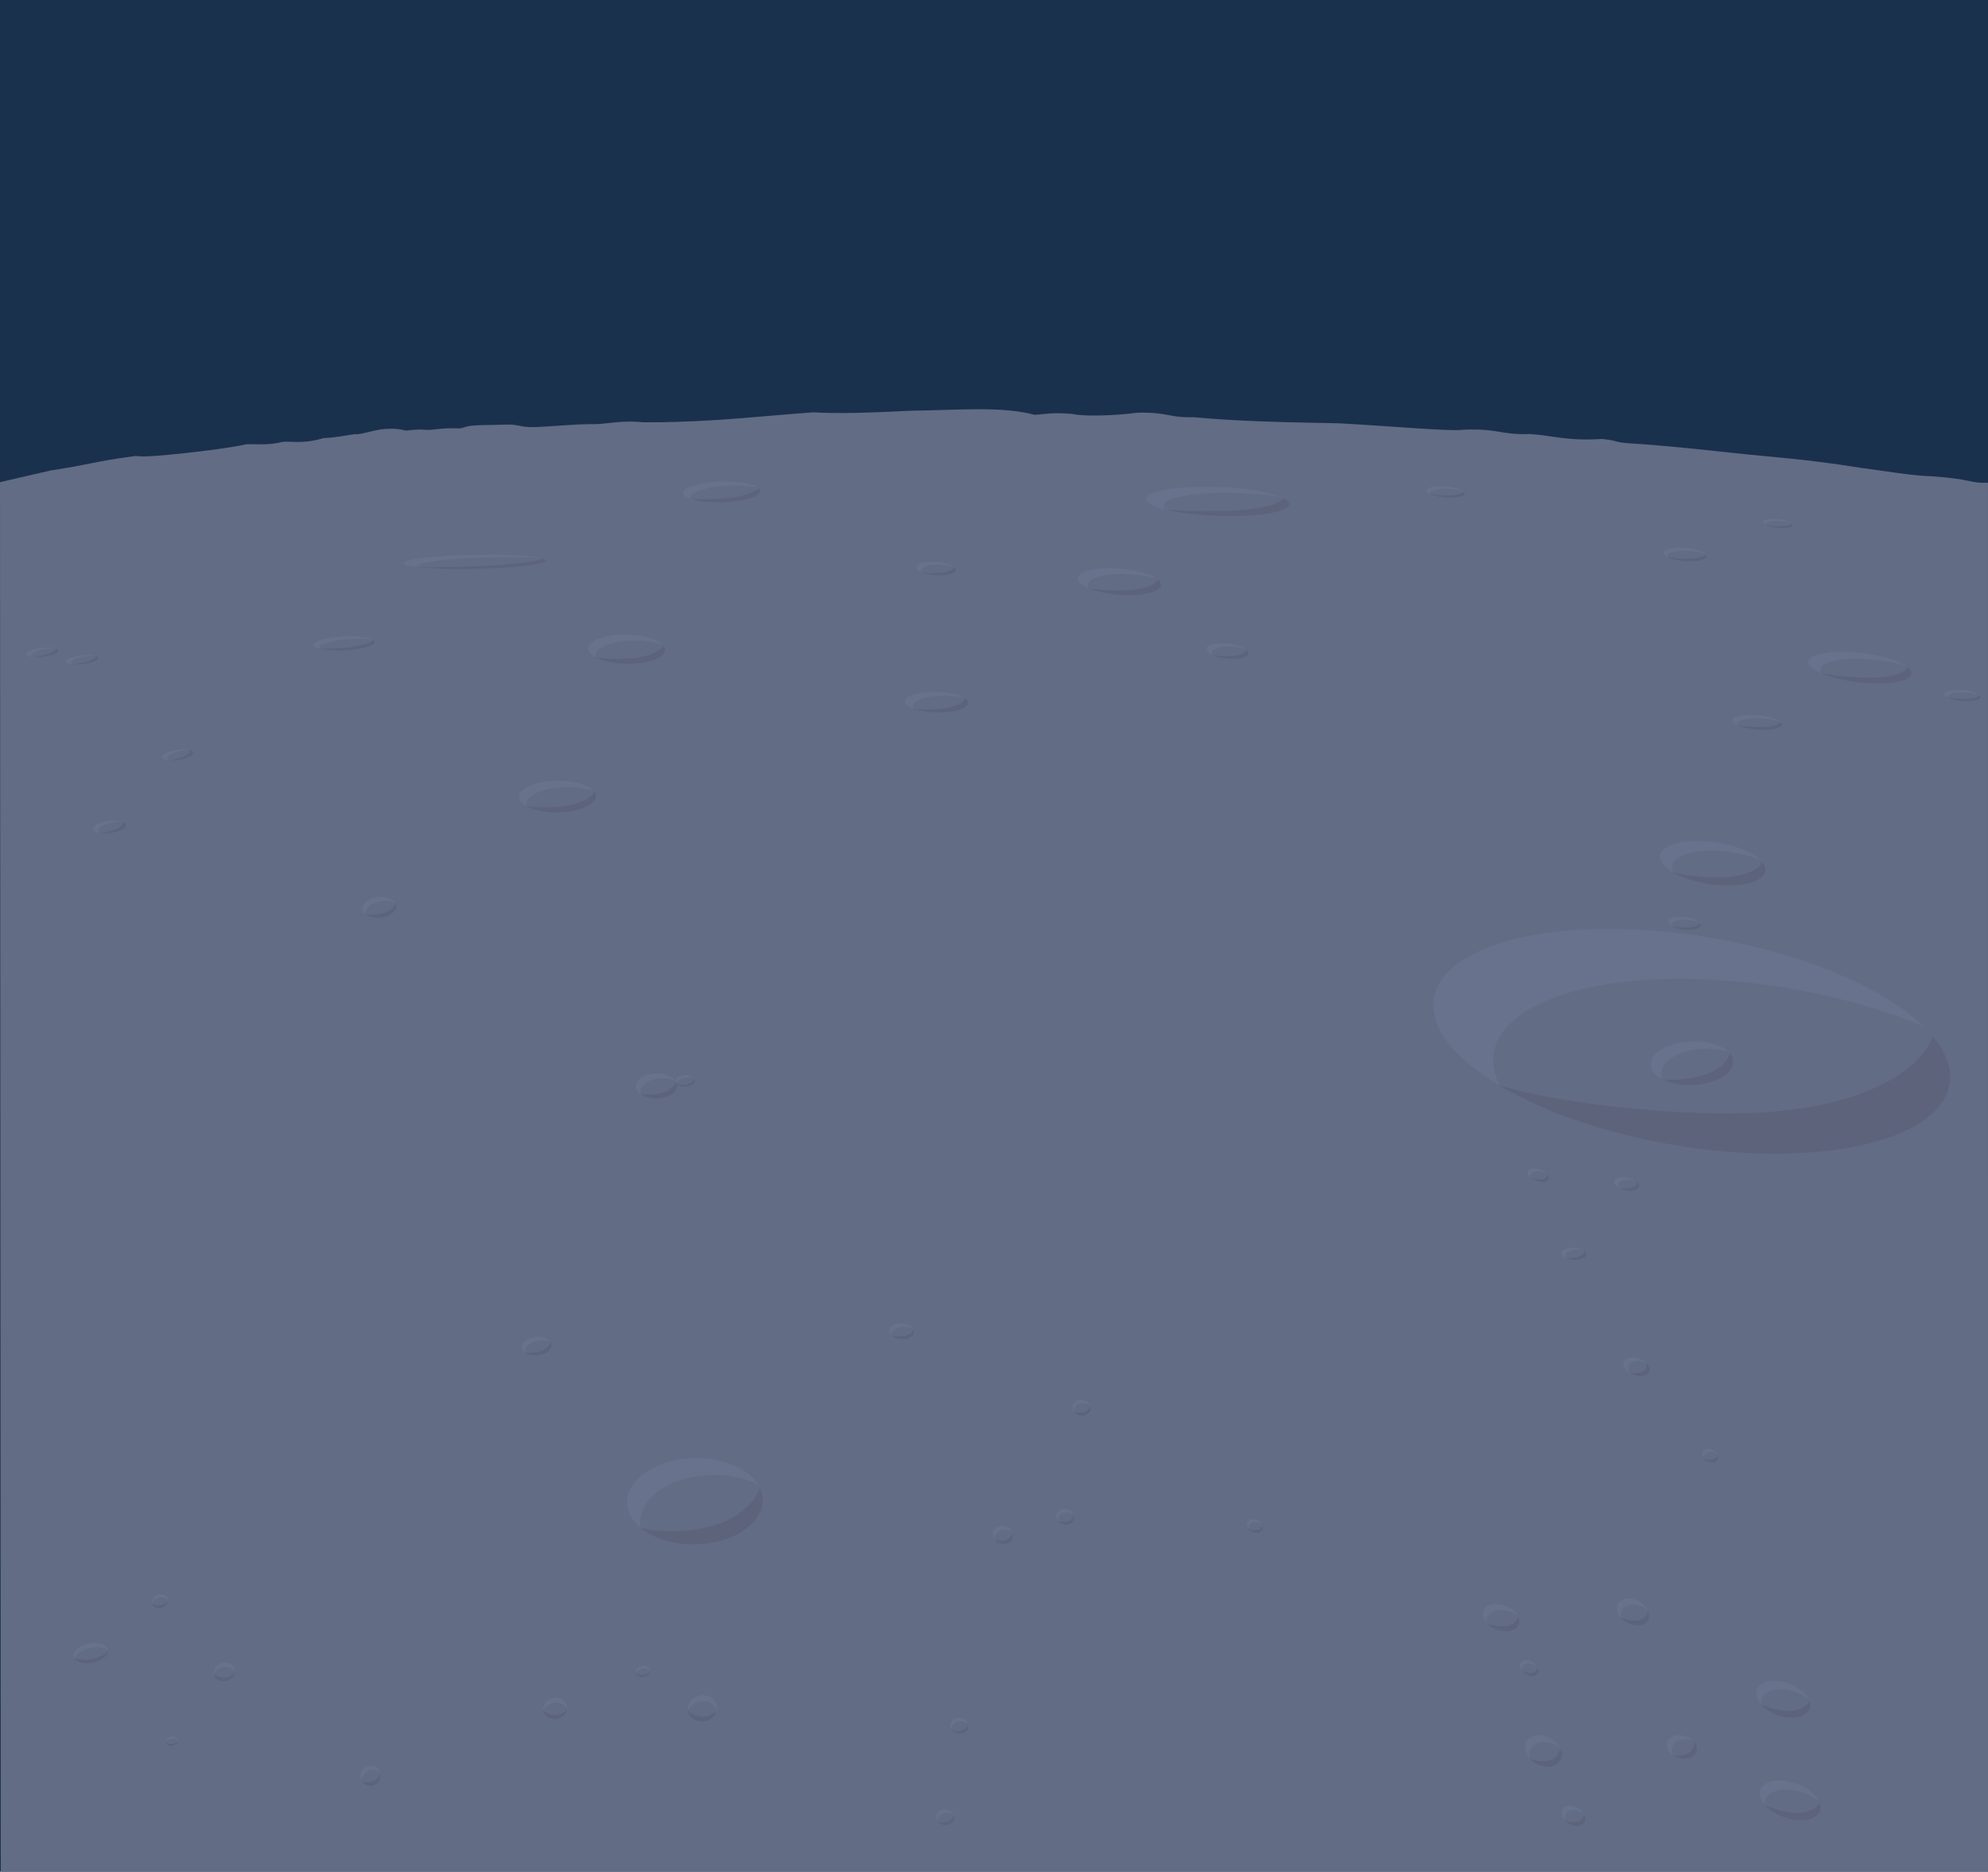 <?xml version="1.0" encoding="UTF-8" standalone="no"?>
<!-- Created with Inkscape (http://www.inkscape.org/) -->

<svg
   version="1.1"
   id="svg944"
   width="2048"
   height="1928.044"
   viewBox="0 0 2048 1928.044"
   sodipodi:docname="lunar_bg-02-dark.svg"
   inkscape:version="1.1 (c68e22c387, 2021-05-23)"
   xmlns:inkscape="http://www.inkscape.org/namespaces/inkscape"
   xmlns:sodipodi="http://sodipodi.sourceforge.net/DTD/sodipodi-0.dtd"
   xmlns="http://www.w3.org/2000/svg"
   xmlns:svg="http://www.w3.org/2000/svg">
  <defs
     id="defs948" />
  <sodipodi:namedview
     id="namedview946"
     pagecolor="#505050"
     bordercolor="#ffffff"
     borderopacity="1"
     inkscape:pageshadow="0"
     inkscape:pageopacity="0"
     inkscape:pagecheckerboard="1"
     showgrid="false"
     inkscape:snap-bbox="false"
     inkscape:snap-nodes="false"
     inkscape:bbox-paths="true"
     inkscape:bbox-nodes="true"
     inkscape:snap-bbox-edge-midpoints="true"
     showguides="true"
     inkscape:guide-bbox="true"
     inkscape:zoom="0.47528384"
     inkscape:cx="527.05348"
     inkscape:cy="426.0612"
     inkscape:window-width="2519"
     inkscape:window-height="1046"
     inkscape:window-x="1961"
     inkscape:window-y="1"
     inkscape:window-maximized="1"
     inkscape:current-layer="g950"
     inkscape:snap-intersection-paths="true"
     inkscape:snap-smooth-nodes="true"
     inkscape:snap-global="true"
     inkscape:snap-midpoints="true"
     inkscape:object-paths="true"
     fit-margin-top="0"
     fit-margin-left="0"
     fit-margin-right="0"
     fit-margin-bottom="0"
     showborder="false">
    <sodipodi:guide
       position="-2.3889095e-13,1024.044"
       orientation="0,-1"
       id="guide34646" />
  </sodipodi:namedview>
  <g
     inkscape:groupmode="layer"
     inkscape:label="Image"
     id="g950"
     transform="translate(-4355.459,-120)">
    <rect
       style="fill:#19314d;fill-opacity:1;stroke:none;stroke-width:0.579;stroke-linecap:round;stroke-linejoin:round;paint-order:stroke fill markers"
       id="rect2598"
       width="2048"
       height="1928.044"
       x="4355.459"
       y="120" />
    <path
       id="rect1056"
       style="fill:#626c84;fill-opacity:1;stroke:none;stroke-width:0.462;stroke-linecap:round;stroke-linejoin:round;paint-order:stroke fill markers"
       d="m 4407.357,604.712 c 45.441,-6.991 42.647,-8.967 88.028,-15.015 7.685,1.379 28.084,-0.488 50.337,-2.916 22.254,-2.428 46.362,-5.417 63.446,-9.107 7.058,-0.578 23.22,1.518 36.925,-2.48 9.617,-1.053 20.998,2.618 42.708,-3.919 12.358,-0.494 21.389,-2.542 32.25,-4.062 5.714,0.89 18.628,-4.205 30.029,-5.254 2.146,-0.061 11.819,-1.302 22.555,1.631 5.408,-0.438 9.884,-1.623 19.873,-0.847 8.122,0.631 17.08,-2.137 31.001,-1.476 10.122,0.48 7.433,-2.101 18.855,-2.918 11.455,-0.818 17.053,-0.329 32.397,-0.957 15.344,-0.628 14.538,3.29 32.878,2.505 18.34,-0.785 41.601,-3.29 60.074,-2.965 15.333,-0.566 28.367,-4.211 49.324,-1.933 16.179,0.259 45.352,-0.381 77.386,-2.471 32.034,-2.09 66.929,-5.628 98.068,-7.791 24.501,1.515 54.501,0.647 100.591,-1.65 45.905,-0.448 93.537,-5.04 127.273,4.253 13.637,-1.046 17.831,-2.551 38.482,-0.988 10.722,2.6 39.931,2.298 67.721,-1.244 32.253,-0.582 30.989,5.272 57.277,4.669 46.89,4.206 87.17,5.082 150.153,6.279 45.816,2.361 116.6,8.706 127.743,6.612 36.786,-1.551 38.881,5.616 68.611,4.394 23.805,1.585 38.212,7.396 74.217,5.128 16.169,1.437 12.814,3.485 28.023,4.435 22.058,1.378 48.548,3.579 105.134,9.704 45.566,5.101 71.991,5.816 134.163,15.672 22.725,2.998 53.424,8.155 71.08,8.554 43.66,2.758 40.142,7.533 59.499,6.74 V 2048.044 H 4356.26 l -0.8,-1431.362"
       sodipodi:nodetypes="ccsccccccsscccccsccccccccccsccccccc" />
    <g
       id="g78597"
       transform="matrix(1.075,0,0,1.029,-403.105,55.951)"
       style="stroke-width:0.951">
      <ellipse
         style="fill:#626c84;fill-opacity:1;stroke:none;stroke-width:0.16;stroke-linecap:round;stroke-linejoin:round;paint-order:stroke fill markers"
         id="circle29063"
         cx="5659.602"
         cy="913.457"
         transform="matrix(0.999,0.05,0.433,0.902,0,0)"
         rx="242.021"
         ry="124.1" />
      <path
         id="path29065"
         style="fill:#5c637b;fill-opacity:1;stroke:none;stroke-width:0.15;stroke-linecap:round;stroke-linejoin:round;paint-order:stroke fill markers"
         d="m 6278.95,1100.159 c -14.565,36.824 -65.566,64.084 -137.844,73.395 -78.712,10.14 -215.217,-4.411 -277.606,-24.827 59.535,37.425 150.49,63.344 237.905,67.795 64.109,3.188 119.936,-5.544 155.201,-24.274 35.265,-18.73 47.079,-45.923 32.843,-75.598 -2.645,-5.477 -6.154,-10.989 -10.499,-16.492 z"
         sodipodi:nodetypes="caccscc" />
      <path
         id="path29067"
         style="fill:#68728d;fill-opacity:1;stroke:none;stroke-width:0.15;stroke-linecap:round;stroke-linejoin:round;paint-order:stroke fill markers"
         d="m 5994.049,992.742 a 250.782,105.275 10.06 0 0 -188.044,99.872 250.782,105.275 10.06 0 0 57.585,56.143 267.187,112.162 10.06 0 1 200.509,-105.906 267.187,112.162 10.06 0 1 205.646,46.902 250.782,105.275 10.06 0 0 -275.695,-97.011 z" />
      <g
         id="g29077"
         transform="matrix(0.033,-0.006,0.009,0.018,5816.013,1051.092)"
         style="stroke-width:0.951">
        <circle
           style="fill:#626c84;fill-opacity:1;stroke:none;stroke-width:1.065;stroke-linecap:round;stroke-linejoin:round;paint-order:stroke fill markers"
           id="circle29071"
           cx="5394.535"
           cy="5991.876"
           r="1153.521" />
        <path
           id="path29073"
           style="fill:#5c637b;fill-opacity:1;stroke:none;stroke-width:1.065;stroke-linecap:round;stroke-linejoin:round;paint-order:stroke fill markers"
           d="m 6535.406,5823.217 c -157.569,396.557 -470.828,711.238 -846.011,847.531 -408.581,148.425 -1041.788,66.423 -1298.908,-116.433 203.276,363.993 587.142,589.974 1004.048,591.082 305.933,2e-4 599.335,-121.531 815.663,-337.858 216.327,-216.327 337.859,-509.729 337.859,-815.662 -0.084,-56.454 -4.312,-112.825 -12.65,-168.66 z"
           sodipodi:nodetypes="caccscc" />
        <path
           id="path29075"
           style="fill:#68728d;fill-opacity:1;stroke:none;stroke-width:1.065;stroke-linecap:round;stroke-linejoin:round;paint-order:stroke fill markers"
           d="m 5394.535,4838.355 a 1153.521,1153.521 0 0 0 -1153.522,1153.522 1153.521,1153.521 0 0 0 149.844,562.703 1228.979,1228.979 0 0 1 1228.609,-1223.793 1228.979,1228.979 0 0 1 895.342,387.363 1153.521,1153.521 0 0 0 -1120.272,-879.794 z" />
      </g>
    </g>
    <g
       id="g78646"
       transform="matrix(1.047,0.028,-0.031,0.935,-200.12,-27.694)"
       style="stroke-width:1.01">
      <ellipse
         style="fill:#626c84;fill-opacity:1;stroke:none;stroke-width:0.036;stroke-linecap:round;stroke-linejoin:round;paint-order:stroke fill markers"
         id="circle29079"
         cx="5656.862"
         cy="946.923"
         transform="matrix(1,0.013,0.43,0.903,0,0)"
         rx="50.765"
         ry="26.696" />
      <path
         id="path29081"
         style="fill:#5c637b;fill-opacity:1;stroke:none;stroke-width:0.034;stroke-linecap:round;stroke-linejoin:round;paint-order:stroke fill markers"
         d="m 6112.21,924.475 c -2.986,8.196 -13.639,14.594 -28.793,17.23 -16.502,2.871 -45.183,0.8 -58.318,-3.165 12.569,7.72 31.71,12.658 50.068,12.916 13.463,0.173 25.164,-2.201 32.531,-6.599 7.366,-4.398 9.794,-10.459 6.748,-16.851 -0.566,-1.18 -1.313,-2.36 -2.236,-3.531 z"
         sodipodi:nodetypes="caccscc" />
      <path
         id="path29083"
         style="fill:#68728d;fill-opacity:1;stroke:none;stroke-width:0.034;stroke-linecap:round;stroke-linejoin:round;paint-order:stroke fill markers"
         d="m 6052.202,903.254 a 52.467,23.175 8.118 0 0 -39.279,23.45 52.467,23.175 8.118 0 0 12.195,11.841 55.899,24.691 8.118 0 1 41.884,-24.876 55.899,24.691 8.118 0 1 43.256,8.598 52.467,23.175 8.118 0 0 -58.056,-19.014 z" />
    </g>
    <g
       id="g29093"
       transform="matrix(0.045,0.002,0.01,0.014,5968.893,713.063)"
       style="stroke-width:1.13">
      <circle
         style="fill:#626c84;fill-opacity:1;stroke:none;stroke-width:1.266;stroke-linecap:round;stroke-linejoin:round;paint-order:stroke fill markers"
         id="circle29087"
         cx="5394.535"
         cy="5991.876"
         r="1153.521" />
      <path
         id="path29089"
         style="fill:#5c637b;fill-opacity:1;stroke:none;stroke-width:1.266;stroke-linecap:round;stroke-linejoin:round;paint-order:stroke fill markers"
         d="m 6535.406,5823.217 c -157.569,396.557 -470.828,711.238 -846.011,847.531 -408.581,148.425 -1041.788,66.423 -1298.908,-116.433 203.276,363.993 587.142,589.974 1004.048,591.082 305.933,2e-4 599.335,-121.531 815.663,-337.858 216.327,-216.327 337.859,-509.729 337.859,-815.662 -0.084,-56.454 -4.312,-112.825 -12.65,-168.66 z"
         sodipodi:nodetypes="caccscc" />
      <path
         id="path29091"
         style="fill:#68728d;fill-opacity:1;stroke:none;stroke-width:1.266;stroke-linecap:round;stroke-linejoin:round;paint-order:stroke fill markers"
         d="m 5394.535,4838.355 a 1153.521,1153.521 0 0 0 -1153.522,1153.522 1153.521,1153.521 0 0 0 149.844,562.703 1228.979,1228.979 0 0 1 1228.609,-1223.793 1228.979,1228.979 0 0 1 895.342,387.363 1153.521,1153.521 0 0 0 -1120.272,-879.794 z" />
    </g>
    <g
       id="g29101"
       transform="matrix(0.036,-1.3720506e-4,0.009,0.012,5260.488,648.026)">
      <circle
         style="fill:#626c84;fill-opacity:1;stroke:none;stroke-width:1.12;stroke-linecap:round;stroke-linejoin:round;paint-order:stroke fill markers"
         id="circle29095"
         cx="5394.535"
         cy="5991.876"
         r="1153.521" />
      <path
         id="path29097"
         style="fill:#5c637b;fill-opacity:1;stroke:none;stroke-width:1.12;stroke-linecap:round;stroke-linejoin:round;paint-order:stroke fill markers"
         d="m 6535.406,5823.217 c -157.569,396.557 -470.828,711.238 -846.011,847.531 -408.581,148.425 -1041.788,66.423 -1298.908,-116.433 203.276,363.993 587.142,589.974 1004.048,591.082 305.933,2e-4 599.335,-121.531 815.663,-337.858 216.327,-216.327 337.859,-509.729 337.859,-815.662 -0.084,-56.454 -4.312,-112.825 -12.65,-168.66 z"
         sodipodi:nodetypes="caccscc" />
      <path
         id="path29099"
         style="fill:#68728d;fill-opacity:1;stroke:none;stroke-width:1.12;stroke-linecap:round;stroke-linejoin:round;paint-order:stroke fill markers"
         d="m 5394.535,4838.355 a 1153.521,1153.521 0 0 0 -1153.522,1153.522 1153.521,1153.521 0 0 0 149.844,562.703 1228.979,1228.979 0 0 1 1228.609,-1223.793 1228.979,1228.979 0 0 1 895.342,387.363 1153.521,1153.521 0 0 0 -1120.272,-879.794 z" />
    </g>
    <g
       id="g29109"
       transform="matrix(0.062,-0.001,0.016,0.013,5179.419,564.028)">
      <circle
         style="fill:#626c84;fill-opacity:1;stroke:none;stroke-width:1.12;stroke-linecap:round;stroke-linejoin:round;paint-order:stroke fill markers"
         id="circle29103"
         cx="5394.535"
         cy="5991.876"
         r="1153.521" />
      <path
         id="path29105"
         style="fill:#5c637b;fill-opacity:1;stroke:none;stroke-width:1.12;stroke-linecap:round;stroke-linejoin:round;paint-order:stroke fill markers"
         d="m 6535.406,5823.217 c -157.569,396.557 -470.828,711.238 -846.011,847.531 -408.581,148.425 -1041.788,66.423 -1298.908,-116.433 203.276,363.993 587.142,589.974 1004.048,591.082 305.933,2e-4 599.335,-121.531 815.663,-337.858 216.327,-216.327 337.859,-509.729 337.859,-815.662 -0.084,-56.454 -4.312,-112.825 -12.65,-168.66 z"
         sodipodi:nodetypes="caccscc" />
      <path
         id="path29107"
         style="fill:#68728d;fill-opacity:1;stroke:none;stroke-width:1.12;stroke-linecap:round;stroke-linejoin:round;paint-order:stroke fill markers"
         d="m 5394.535,4838.355 a 1153.521,1153.521 0 0 0 -1153.522,1153.522 1153.521,1153.521 0 0 0 149.844,562.703 1228.979,1228.979 0 0 1 1228.609,-1223.793 1228.979,1228.979 0 0 1 895.342,387.363 1153.521,1153.521 0 0 0 -1120.272,-879.794 z" />
    </g>
    <g
       id="g29117"
       transform="matrix(0.06,-0.006,0.008,0.038,4699.658,1471.112)"
       style="stroke-width:0.954">
      <circle
         style="fill:#626c84;fill-opacity:1;stroke:none;stroke-width:1.069;stroke-linecap:round;stroke-linejoin:round;paint-order:stroke fill markers"
         id="circle29111"
         cx="5394.535"
         cy="5991.876"
         r="1153.521" />
      <path
         id="path29113"
         style="fill:#5c637b;fill-opacity:1;stroke:none;stroke-width:1.069;stroke-linecap:round;stroke-linejoin:round;paint-order:stroke fill markers"
         d="m 6535.406,5823.217 c -157.569,396.557 -470.828,711.238 -846.011,847.531 -408.581,148.425 -1041.788,66.423 -1298.908,-116.433 203.276,363.993 587.142,589.974 1004.048,591.082 305.933,2e-4 599.335,-121.531 815.663,-337.858 216.327,-216.327 337.859,-509.729 337.859,-815.662 -0.084,-56.454 -4.312,-112.825 -12.65,-168.66 z"
         sodipodi:nodetypes="caccscc" />
      <path
         id="path29115"
         style="fill:#68728d;fill-opacity:1;stroke:none;stroke-width:1.069;stroke-linecap:round;stroke-linejoin:round;paint-order:stroke fill markers"
         d="m 5394.535,4838.355 a 1153.521,1153.521 0 0 0 -1153.522,1153.522 1153.521,1153.521 0 0 0 149.844,562.703 1228.979,1228.979 0 0 1 1228.609,-1223.793 1228.979,1228.979 0 0 1 895.342,387.363 1153.521,1153.521 0 0 0 -1120.272,-879.794 z" />
    </g>
    <g
       id="g29133"
       transform="matrix(0.034,-0.002,0.004,0.014,4722.398,867.454)">
      <circle
         style="fill:#626c84;fill-opacity:1;stroke:none;stroke-width:1.12;stroke-linecap:round;stroke-linejoin:round;paint-order:stroke fill markers"
         id="circle29127"
         cx="5394.535"
         cy="5991.876"
         r="1153.521" />
      <path
         id="path29129"
         style="fill:#5c637b;fill-opacity:1;stroke:none;stroke-width:1.12;stroke-linecap:round;stroke-linejoin:round;paint-order:stroke fill markers"
         d="m 6535.406,5823.217 c -157.569,396.557 -470.828,711.238 -846.011,847.531 -408.581,148.425 -1041.788,66.423 -1298.908,-116.433 203.276,363.993 587.142,589.974 1004.048,591.082 305.933,2e-4 599.335,-121.531 815.663,-337.858 216.327,-216.327 337.859,-509.729 337.859,-815.662 -0.084,-56.454 -4.312,-112.825 -12.65,-168.66 z"
         sodipodi:nodetypes="caccscc" />
      <path
         id="path29131"
         style="fill:#68728d;fill-opacity:1;stroke:none;stroke-width:1.12;stroke-linecap:round;stroke-linejoin:round;paint-order:stroke fill markers"
         d="m 5394.535,4838.355 a 1153.521,1153.521 0 0 0 -1153.522,1153.522 1153.521,1153.521 0 0 0 149.844,562.703 1228.979,1228.979 0 0 1 1228.609,-1223.793 1228.979,1228.979 0 0 1 895.342,387.363 1153.521,1153.521 0 0 0 -1120.272,-879.794 z" />
    </g>
    <g
       id="g29141"
       transform="matrix(0.034,-0.001,0.004,0.013,4793.657,716.197)"
       style="stroke-width:1.048">
      <circle
         style="fill:#626c84;fill-opacity:1;stroke:none;stroke-width:1.173;stroke-linecap:round;stroke-linejoin:round;paint-order:stroke fill markers"
         id="circle29135"
         cx="5394.535"
         cy="5991.876"
         r="1153.521" />
      <path
         id="path29137"
         style="fill:#5c637b;fill-opacity:1;stroke:none;stroke-width:1.173;stroke-linecap:round;stroke-linejoin:round;paint-order:stroke fill markers"
         d="m 6535.406,5823.217 c -157.569,396.557 -470.828,711.238 -846.011,847.531 -408.581,148.425 -1041.788,66.423 -1298.908,-116.433 203.276,363.993 587.142,589.974 1004.048,591.082 305.933,2e-4 599.335,-121.531 815.663,-337.858 216.327,-216.327 337.859,-509.729 337.859,-815.662 -0.084,-56.454 -4.312,-112.825 -12.65,-168.66 z"
         sodipodi:nodetypes="caccscc" />
      <path
         id="path29139"
         style="fill:#68728d;fill-opacity:1;stroke:none;stroke-width:1.173;stroke-linecap:round;stroke-linejoin:round;paint-order:stroke fill markers"
         d="m 5394.535,4838.355 a 1153.521,1153.521 0 0 0 -1153.522,1153.522 1153.521,1153.521 0 0 0 149.844,562.703 1228.979,1228.979 0 0 1 1228.609,-1223.793 1228.979,1228.979 0 0 1 895.342,387.363 1153.521,1153.521 0 0 0 -1120.272,-879.794 z" />
    </g>
    <g
       id="g29149"
       transform="matrix(0.034,-0.002,0.004,0.009,4891.538,583.633)">
      <circle
         style="fill:#626c84;fill-opacity:1;stroke:none;stroke-width:1.12;stroke-linecap:round;stroke-linejoin:round;paint-order:stroke fill markers"
         id="circle29143"
         cx="5394.535"
         cy="5991.876"
         r="1153.521" />
      <path
         id="path29145"
         style="fill:#5c637b;fill-opacity:1;stroke:none;stroke-width:1.12;stroke-linecap:round;stroke-linejoin:round;paint-order:stroke fill markers"
         d="m 6535.406,5823.217 c -157.569,396.557 -470.828,711.238 -846.011,847.531 -408.581,148.425 -1041.788,66.423 -1298.908,-116.433 203.276,363.993 587.142,589.974 1004.048,591.082 305.933,2e-4 599.335,-121.531 815.663,-337.858 216.327,-216.327 337.859,-509.729 337.859,-815.662 -0.084,-56.454 -4.312,-112.825 -12.65,-168.66 z"
         sodipodi:nodetypes="caccscc" />
      <path
         id="path29147"
         style="fill:#68728d;fill-opacity:1;stroke:none;stroke-width:1.12;stroke-linecap:round;stroke-linejoin:round;paint-order:stroke fill markers"
         d="m 5394.535,4838.355 a 1153.521,1153.521 0 0 0 -1153.522,1153.522 1153.521,1153.521 0 0 0 149.844,562.703 1228.979,1228.979 0 0 1 1228.609,-1223.793 1228.979,1228.979 0 0 1 895.342,387.363 1153.521,1153.521 0 0 0 -1120.272,-879.794 z" />
    </g>
    <g
       id="g29157"
       transform="matrix(0.027,-0.002,0.003,0.006,4546.429,757.598)">
      <circle
         style="fill:#626c84;fill-opacity:1;stroke:none;stroke-width:1.12;stroke-linecap:round;stroke-linejoin:round;paint-order:stroke fill markers"
         id="circle29151"
         cx="5394.535"
         cy="5991.876"
         r="1153.521" />
      <path
         id="path29153"
         style="fill:#5c637b;fill-opacity:1;stroke:none;stroke-width:1.12;stroke-linecap:round;stroke-linejoin:round;paint-order:stroke fill markers"
         d="m 6535.406,5823.217 c -157.569,396.557 -470.828,711.238 -846.011,847.531 -408.581,148.425 -1041.788,66.423 -1298.908,-116.433 203.276,363.993 587.142,589.974 1004.048,591.082 305.933,2e-4 599.335,-121.531 815.663,-337.858 216.327,-216.327 337.859,-509.729 337.859,-815.662 -0.084,-56.454 -4.312,-112.825 -12.65,-168.66 z"
         sodipodi:nodetypes="caccscc" />
      <path
         id="path29155"
         style="fill:#68728d;fill-opacity:1;stroke:none;stroke-width:1.12;stroke-linecap:round;stroke-linejoin:round;paint-order:stroke fill markers"
         d="m 5394.535,4838.355 a 1153.521,1153.521 0 0 0 -1153.522,1153.522 1153.521,1153.521 0 0 0 149.844,562.703 1228.979,1228.979 0 0 1 1228.609,-1223.793 1228.979,1228.979 0 0 1 895.342,387.363 1153.521,1153.521 0 0 0 -1120.272,-879.794 z" />
    </g>
    <g
       id="g78638"
       transform="translate(59.222,64.379)">
      <ellipse
         style="fill:#626c84;fill-opacity:1;stroke:none;stroke-width:0.014;stroke-linecap:round;stroke-linejoin:round;paint-order:stroke fill markers"
         id="circle29159"
         cx="5922.642"
         cy="547.443"
         transform="matrix(0.999,0.048,0.348,0.937,0,0)"
         rx="25.361"
         ry="8.073" />
      <path
         id="path29161"
         style="fill:#5c637b;fill-opacity:1;stroke:none;stroke-width:0.013;stroke-linecap:round;stroke-linejoin:round;paint-order:stroke fill markers"
         d="m 6130.941,799.876 c -2.494,2.434 -8.606,4.165 -16.513,4.661 -8.611,0.539 -22.716,-0.672 -28.808,-2.146 5.351,2.604 14.331,4.495 23.489,4.946 6.718,0.325 12.865,-0.16 17.089,-1.349 4.223,-1.189 6.177,-2.985 5.432,-4.992 -0.139,-0.37 -0.37,-0.745 -0.689,-1.12 z"
         sodipodi:nodetypes="caccscc" />
      <path
         id="path29163"
         style="fill:#68728d;fill-opacity:1;stroke:none;stroke-width:0.013;stroke-linecap:round;stroke-linejoin:round;paint-order:stroke fill markers"
         d="m 6103.488,792.201 a 25.577,7.361 5.025 0 0 -22.521,6.341 25.577,7.361 5.025 0 0 4.662,3.851 27.25,7.842 5.025 0 1 23.998,-6.722 27.25,7.842 5.025 0 1 20.605,3.494 25.577,7.361 5.025 0 0 -26.745,-6.964 z" />
    </g>
    <g
       id="g29173"
       transform="matrix(0.019,8.4989618e-4,0.002,0.006,5976.806,650.689)"
       style="stroke-width:1.075">
      <circle
         style="fill:#626c84;fill-opacity:1;stroke:none;stroke-width:1.204;stroke-linecap:round;stroke-linejoin:round;paint-order:stroke fill markers"
         id="circle29167"
         cx="5394.535"
         cy="5991.876"
         r="1153.521" />
      <path
         id="path29169"
         style="fill:#5c637b;fill-opacity:1;stroke:none;stroke-width:1.204;stroke-linecap:round;stroke-linejoin:round;paint-order:stroke fill markers"
         d="m 6535.406,5823.217 c -157.569,396.557 -470.828,711.238 -846.011,847.531 -408.581,148.425 -1041.788,66.423 -1298.908,-116.433 203.276,363.993 587.142,589.974 1004.048,591.082 305.933,2e-4 599.335,-121.531 815.663,-337.858 216.327,-216.327 337.859,-509.729 337.859,-815.662 -0.084,-56.454 -4.312,-112.825 -12.65,-168.66 z"
         sodipodi:nodetypes="caccscc" />
      <path
         id="path29171"
         style="fill:#68728d;fill-opacity:1;stroke:none;stroke-width:1.204;stroke-linecap:round;stroke-linejoin:round;paint-order:stroke fill markers"
         d="m 5394.535,4838.355 a 1153.521,1153.521 0 0 0 -1153.522,1153.522 1153.521,1153.521 0 0 0 149.844,562.703 1228.979,1228.979 0 0 1 1228.609,-1223.793 1228.979,1228.979 0 0 1 895.342,387.363 1153.521,1153.521 0 0 0 -1120.272,-879.794 z" />
    </g>
    <g
       id="g29181"
       transform="matrix(0.017,6.7579829e-4,0.002,0.005,5740.918,593.144)">
      <circle
         style="fill:#626c84;fill-opacity:1;stroke:none;stroke-width:1.12;stroke-linecap:round;stroke-linejoin:round;paint-order:stroke fill markers"
         id="circle29175"
         cx="5394.535"
         cy="5991.876"
         r="1153.521" />
      <path
         id="path29177"
         style="fill:#5c637b;fill-opacity:1;stroke:none;stroke-width:1.12;stroke-linecap:round;stroke-linejoin:round;paint-order:stroke fill markers"
         d="m 6535.406,5823.217 c -157.569,396.557 -470.828,711.238 -846.011,847.531 -408.581,148.425 -1041.788,66.423 -1298.908,-116.433 203.276,363.993 587.142,589.974 1004.048,591.082 305.933,2e-4 599.335,-121.531 815.663,-337.858 216.327,-216.327 337.859,-509.729 337.859,-815.662 -0.084,-56.454 -4.312,-112.825 -12.65,-168.66 z"
         sodipodi:nodetypes="caccscc" />
      <path
         id="path29179"
         style="fill:#68728d;fill-opacity:1;stroke:none;stroke-width:1.12;stroke-linecap:round;stroke-linejoin:round;paint-order:stroke fill markers"
         d="m 5394.535,4838.355 a 1153.521,1153.521 0 0 0 -1153.522,1153.522 1153.521,1153.521 0 0 0 149.844,562.703 1228.979,1228.979 0 0 1 1228.609,-1223.793 1228.979,1228.979 0 0 1 895.342,387.363 1153.521,1153.521 0 0 0 -1120.272,-879.794 z" />
    </g>
    <g
       id="g29189"
       transform="matrix(0.016,6.7579829e-4,0.002,0.005,6278.776,802.794)">
      <circle
         style="fill:#626c84;fill-opacity:1;stroke:none;stroke-width:1.12;stroke-linecap:round;stroke-linejoin:round;paint-order:stroke fill markers"
         id="circle29183"
         cx="5394.535"
         cy="5991.876"
         r="1153.521" />
      <path
         id="path29185"
         style="fill:#5c637b;fill-opacity:1;stroke:none;stroke-width:1.12;stroke-linecap:round;stroke-linejoin:round;paint-order:stroke fill markers"
         d="m 6535.406,5823.217 c -157.569,396.557 -470.828,711.238 -846.011,847.531 -408.581,148.425 -1041.788,66.423 -1298.908,-116.433 203.276,363.993 587.142,589.974 1004.048,591.082 305.933,2e-4 599.335,-121.531 815.663,-337.858 216.327,-216.327 337.859,-509.729 337.859,-815.662 -0.084,-56.454 -4.312,-112.825 -12.65,-168.66 z"
         sodipodi:nodetypes="caccscc" />
      <path
         id="path29187"
         style="fill:#68728d;fill-opacity:1;stroke:none;stroke-width:1.12;stroke-linecap:round;stroke-linejoin:round;paint-order:stroke fill markers"
         d="m 5394.535,4838.355 a 1153.521,1153.521 0 0 0 -1153.522,1153.522 1153.521,1153.521 0 0 0 149.844,562.703 1228.979,1228.979 0 0 1 1228.609,-1223.793 1228.979,1228.979 0 0 1 895.342,387.363 1153.521,1153.521 0 0 0 -1120.272,-879.794 z" />
    </g>
    <g
       id="g29197"
       transform="matrix(0.024,0.004,0.002,0.016,6051.031,1752.978)">
      <circle
         style="fill:#626c84;fill-opacity:1;stroke:none;stroke-width:1.12;stroke-linecap:round;stroke-linejoin:round;paint-order:stroke fill markers"
         id="circle29191"
         cx="5394.535"
         cy="5991.876"
         r="1153.521" />
      <path
         id="path29193"
         style="fill:#5c637b;fill-opacity:1;stroke:none;stroke-width:1.12;stroke-linecap:round;stroke-linejoin:round;paint-order:stroke fill markers"
         d="m 6535.406,5823.217 c -157.569,396.557 -470.828,711.238 -846.011,847.531 -408.581,148.425 -1041.788,66.423 -1298.908,-116.433 203.276,363.993 587.142,589.974 1004.048,591.082 305.933,2e-4 599.335,-121.531 815.663,-337.858 216.327,-216.327 337.859,-509.729 337.859,-815.662 -0.084,-56.454 -4.312,-112.825 -12.65,-168.66 z"
         sodipodi:nodetypes="caccscc" />
      <path
         id="path29195"
         style="fill:#68728d;fill-opacity:1;stroke:none;stroke-width:1.12;stroke-linecap:round;stroke-linejoin:round;paint-order:stroke fill markers"
         d="m 5394.535,4838.355 a 1153.521,1153.521 0 0 0 -1153.522,1153.522 1153.521,1153.521 0 0 0 149.844,562.703 1228.979,1228.979 0 0 1 1228.609,-1223.793 1228.979,1228.979 0 0 1 895.342,387.363 1153.521,1153.521 0 0 0 -1120.272,-879.794 z" />
    </g>
    <g
       id="g29205"
       transform="matrix(0.014,0.001,0.003,0.012,5944.226,1703.171)">
      <circle
         style="fill:#626c84;fill-opacity:1;stroke:none;stroke-width:1.12;stroke-linecap:round;stroke-linejoin:round;paint-order:stroke fill markers"
         id="circle29199"
         cx="5394.535"
         cy="5991.876"
         r="1153.521" />
      <path
         id="path29201"
         style="fill:#5c637b;fill-opacity:1;stroke:none;stroke-width:1.12;stroke-linecap:round;stroke-linejoin:round;paint-order:stroke fill markers"
         d="m 6535.406,5823.217 c -157.569,396.557 -470.828,711.238 -846.011,847.531 -408.581,148.425 -1041.788,66.423 -1298.908,-116.433 203.276,363.993 587.142,589.974 1004.048,591.082 305.933,2e-4 599.335,-121.531 815.663,-337.858 216.327,-216.327 337.859,-509.729 337.859,-815.662 -0.084,-56.454 -4.312,-112.825 -12.65,-168.66 z"
         sodipodi:nodetypes="caccscc" />
      <path
         id="path29203"
         style="fill:#68728d;fill-opacity:1;stroke:none;stroke-width:1.12;stroke-linecap:round;stroke-linejoin:round;paint-order:stroke fill markers"
         d="m 5394.535,4838.355 a 1153.521,1153.521 0 0 0 -1153.522,1153.522 1153.521,1153.521 0 0 0 149.844,562.703 1228.979,1228.979 0 0 1 1228.609,-1223.793 1228.979,1228.979 0 0 1 895.342,387.363 1153.521,1153.521 0 0 0 -1120.272,-879.794 z" />
    </g>
    <g
       id="g29213"
       transform="matrix(0.008,6.5742641e-4,0.002,0.007,5875.784,1792.788)">
      <circle
         style="fill:#626c84;fill-opacity:1;stroke:none;stroke-width:1.12;stroke-linecap:round;stroke-linejoin:round;paint-order:stroke fill markers"
         id="circle29207"
         cx="5394.535"
         cy="5991.876"
         r="1153.521" />
      <path
         id="path29209"
         style="fill:#5c637b;fill-opacity:1;stroke:none;stroke-width:1.12;stroke-linecap:round;stroke-linejoin:round;paint-order:stroke fill markers"
         d="m 6535.406,5823.217 c -157.569,396.557 -470.828,711.238 -846.011,847.531 -408.581,148.425 -1041.788,66.423 -1298.908,-116.433 203.276,363.993 587.142,589.974 1004.048,591.082 305.933,2e-4 599.335,-121.531 815.663,-337.858 216.327,-216.327 337.859,-509.729 337.859,-815.662 -0.084,-56.454 -4.312,-112.825 -12.65,-168.66 z"
         sodipodi:nodetypes="caccscc" />
      <path
         id="path29211"
         style="fill:#68728d;fill-opacity:1;stroke:none;stroke-width:1.12;stroke-linecap:round;stroke-linejoin:round;paint-order:stroke fill markers"
         d="m 5394.535,4838.355 a 1153.521,1153.521 0 0 0 -1153.522,1153.522 1153.521,1153.521 0 0 0 149.844,562.703 1228.979,1228.979 0 0 1 1228.609,-1223.793 1228.979,1228.979 0 0 1 895.342,387.363 1153.521,1153.521 0 0 0 -1120.272,-879.794 z" />
    </g>
    <g
       id="g29221"
       transform="matrix(0.016,0.001,0.003,0.012,5797.485,1709.104)">
      <circle
         style="fill:#626c84;fill-opacity:1;stroke:none;stroke-width:1.12;stroke-linecap:round;stroke-linejoin:round;paint-order:stroke fill markers"
         id="circle29215"
         cx="5394.535"
         cy="5991.876"
         r="1153.521" />
      <path
         id="path29217"
         style="fill:#5c637b;fill-opacity:1;stroke:none;stroke-width:1.12;stroke-linecap:round;stroke-linejoin:round;paint-order:stroke fill markers"
         d="m 6535.406,5823.217 c -157.569,396.557 -470.828,711.238 -846.011,847.531 -408.581,148.425 -1041.788,66.423 -1298.908,-116.433 203.276,363.993 587.142,589.974 1004.048,591.082 305.933,2e-4 599.335,-121.531 815.663,-337.858 216.327,-216.327 337.859,-509.729 337.859,-815.662 -0.084,-56.454 -4.312,-112.825 -12.65,-168.66 z"
         sodipodi:nodetypes="caccscc" />
      <path
         id="path29219"
         style="fill:#68728d;fill-opacity:1;stroke:none;stroke-width:1.12;stroke-linecap:round;stroke-linejoin:round;paint-order:stroke fill markers"
         d="m 5394.535,4838.355 a 1153.521,1153.521 0 0 0 -1153.522,1153.522 1153.521,1153.521 0 0 0 149.844,562.703 1228.979,1228.979 0 0 1 1228.609,-1223.793 1228.979,1228.979 0 0 1 895.342,387.363 1153.521,1153.521 0 0 0 -1120.272,-879.794 z" />
    </g>
    <g
       id="g29229"
       transform="matrix(0.012,-0.004,0.007,0.003,4431.787,901.268)">
      <circle
         style="fill:#626c84;fill-opacity:1;stroke:none;stroke-width:1.12;stroke-linecap:round;stroke-linejoin:round;paint-order:stroke fill markers"
         id="circle29223"
         cx="5394.535"
         cy="5991.876"
         r="1153.521" />
      <path
         id="path29225"
         style="fill:#5c637b;fill-opacity:1;stroke:none;stroke-width:1.12;stroke-linecap:round;stroke-linejoin:round;paint-order:stroke fill markers"
         d="m 6535.406,5823.217 c -157.569,396.557 -470.828,711.238 -846.011,847.531 -408.581,148.425 -1041.788,66.423 -1298.908,-116.433 203.276,363.993 587.142,589.974 1004.048,591.082 305.933,2e-4 599.335,-121.531 815.663,-337.858 216.327,-216.327 337.859,-509.729 337.859,-815.662 -0.084,-56.454 -4.312,-112.825 -12.65,-168.66 z"
         sodipodi:nodetypes="caccscc" />
      <path
         id="path29227"
         style="fill:#68728d;fill-opacity:1;stroke:none;stroke-width:1.12;stroke-linecap:round;stroke-linejoin:round;paint-order:stroke fill markers"
         d="m 5394.535,4838.355 a 1153.521,1153.521 0 0 0 -1153.522,1153.522 1153.521,1153.521 0 0 0 149.844,562.703 1228.979,1228.979 0 0 1 1228.609,-1223.793 1228.979,1228.979 0 0 1 895.342,387.363 1153.521,1153.521 0 0 0 -1120.272,-879.794 z" />
    </g>
    <g
       id="g29237"
       transform="matrix(0.013,-0.003,0.006,0.003,4333.879,797.81)">
      <circle
         style="fill:#626c84;fill-opacity:1;stroke:none;stroke-width:1.12;stroke-linecap:round;stroke-linejoin:round;paint-order:stroke fill markers"
         id="circle29231"
         cx="5394.535"
         cy="5991.876"
         r="1153.521" />
      <path
         id="path29233"
         style="fill:#5c637b;fill-opacity:1;stroke:none;stroke-width:1.12;stroke-linecap:round;stroke-linejoin:round;paint-order:stroke fill markers"
         d="m 6535.406,5823.217 c -157.569,396.557 -470.828,711.238 -846.011,847.531 -408.581,148.425 -1041.788,66.423 -1298.908,-116.433 203.276,363.993 587.142,589.974 1004.048,591.082 305.933,2e-4 599.335,-121.531 815.663,-337.858 216.327,-216.327 337.859,-509.729 337.859,-815.662 -0.084,-56.454 -4.312,-112.825 -12.65,-168.66 z"
         sodipodi:nodetypes="caccscc" />
      <path
         id="path29235"
         style="fill:#68728d;fill-opacity:1;stroke:none;stroke-width:1.12;stroke-linecap:round;stroke-linejoin:round;paint-order:stroke fill markers"
         d="m 5394.535,4838.355 a 1153.521,1153.521 0 0 0 -1153.522,1153.522 1153.521,1153.521 0 0 0 149.844,562.703 1228.979,1228.979 0 0 1 1228.609,-1223.793 1228.979,1228.979 0 0 1 895.342,387.363 1153.521,1153.521 0 0 0 -1120.272,-879.794 z" />
    </g>
    <g
       id="g78654"
       transform="matrix(0.013,-0.003,0.006,0.003,4292.965,790.179)">
      <circle
         style="fill:#626c84;fill-opacity:1;stroke:none;stroke-width:1.12;stroke-linecap:round;stroke-linejoin:round;paint-order:stroke fill markers"
         id="circle78648"
         cx="5394.535"
         cy="5991.876"
         r="1153.521" />
      <path
         id="path78650"
         style="fill:#5c637b;fill-opacity:1;stroke:none;stroke-width:1.12;stroke-linecap:round;stroke-linejoin:round;paint-order:stroke fill markers"
         d="m 6535.406,5823.217 c -157.569,396.557 -470.828,711.238 -846.011,847.531 -408.581,148.425 -1041.788,66.423 -1298.908,-116.433 203.276,363.993 587.142,589.974 1004.048,591.082 305.933,2e-4 599.335,-121.531 815.663,-337.858 216.327,-216.327 337.859,-509.729 337.859,-815.662 -0.084,-56.454 -4.312,-112.825 -12.65,-168.66 z"
         sodipodi:nodetypes="caccscc" />
      <path
         id="path78652"
         style="fill:#68728d;fill-opacity:1;stroke:none;stroke-width:1.12;stroke-linecap:round;stroke-linejoin:round;paint-order:stroke fill markers"
         d="m 5394.535,4838.355 a 1153.521,1153.521 0 0 0 -1153.522,1153.522 1153.521,1153.521 0 0 0 149.844,562.703 1228.979,1228.979 0 0 1 1228.609,-1223.793 1228.979,1228.979 0 0 1 895.342,387.363 1153.521,1153.521 0 0 0 -1120.272,-879.794 z" />
    </g>
    <g
       id="g78662"
       transform="matrix(0.013,-0.004,0.007,0.004,4355.994,969.503)"
       style="stroke-width:0.932">
      <circle
         style="fill:#626c84;fill-opacity:1;stroke:none;stroke-width:1.044;stroke-linecap:round;stroke-linejoin:round;paint-order:stroke fill markers"
         id="circle78656"
         cx="5394.535"
         cy="5991.876"
         r="1153.521" />
      <path
         id="path78658"
         style="fill:#5c637b;fill-opacity:1;stroke:none;stroke-width:1.044;stroke-linecap:round;stroke-linejoin:round;paint-order:stroke fill markers"
         d="m 6535.406,5823.217 c -157.569,396.557 -470.828,711.238 -846.011,847.531 -408.581,148.425 -1041.788,66.423 -1298.908,-116.433 203.276,363.993 587.142,589.974 1004.048,591.082 305.933,2e-4 599.335,-121.531 815.663,-337.858 216.327,-216.327 337.859,-509.729 337.859,-815.662 -0.084,-56.454 -4.312,-112.825 -12.65,-168.66 z"
         sodipodi:nodetypes="caccscc" />
      <path
         id="path78660"
         style="fill:#68728d;fill-opacity:1;stroke:none;stroke-width:1.044;stroke-linecap:round;stroke-linejoin:round;paint-order:stroke fill markers"
         d="m 5394.535,4838.355 a 1153.521,1153.521 0 0 0 -1153.522,1153.522 1153.521,1153.521 0 0 0 149.844,562.703 1228.979,1228.979 0 0 1 1228.609,-1223.793 1228.979,1228.979 0 0 1 895.342,387.363 1153.521,1153.521 0 0 0 -1120.272,-879.794 z" />
    </g>
    <g
       id="g78670"
       transform="matrix(0.009,-0.001,0.001,0.005,5006.439,1208.895)"
       style="stroke-width:2.63">
      <circle
         style="fill:#626c84;fill-opacity:1;stroke:none;stroke-width:2.946;stroke-linecap:round;stroke-linejoin:round;paint-order:stroke fill markers"
         id="circle78664"
         cx="5394.535"
         cy="5991.876"
         r="1153.521" />
      <path
         id="path78666"
         style="fill:#5c637b;fill-opacity:1;stroke:none;stroke-width:2.946;stroke-linecap:round;stroke-linejoin:round;paint-order:stroke fill markers"
         d="m 6535.406,5823.217 c -157.569,396.557 -470.828,711.238 -846.011,847.531 -408.581,148.425 -1041.788,66.423 -1298.908,-116.433 203.276,363.993 587.142,589.974 1004.048,591.082 305.933,2e-4 599.335,-121.531 815.663,-337.858 216.327,-216.327 337.859,-509.729 337.859,-815.662 -0.084,-56.454 -4.312,-112.825 -12.65,-168.66 z"
         sodipodi:nodetypes="caccscc" />
      <path
         id="path78668"
         style="fill:#68728d;fill-opacity:1;stroke:none;stroke-width:2.946;stroke-linecap:round;stroke-linejoin:round;paint-order:stroke fill markers"
         d="m 5394.535,4838.355 a 1153.521,1153.521 0 0 0 -1153.522,1153.522 1153.521,1153.521 0 0 0 149.844,562.703 1228.979,1228.979 0 0 1 1228.609,-1223.793 1228.979,1228.979 0 0 1 895.342,387.363 1153.521,1153.521 0 0 0 -1120.272,-879.794 z" />
    </g>
    <g
       id="g29125"
       transform="matrix(0.018,-0.002,0.003,0.011,4916.718,1183.499)"
       style="stroke-width:1.282">
      <circle
         style="fill:#626c84;fill-opacity:1;stroke:none;stroke-width:1.436;stroke-linecap:round;stroke-linejoin:round;paint-order:stroke fill markers"
         id="circle29119"
         cx="5394.535"
         cy="5991.876"
         r="1153.521" />
      <path
         id="path29121"
         style="fill:#5c637b;fill-opacity:1;stroke:none;stroke-width:1.436;stroke-linecap:round;stroke-linejoin:round;paint-order:stroke fill markers"
         d="m 6535.406,5823.217 c -157.569,396.557 -470.828,711.238 -846.011,847.531 -408.581,148.425 -1041.788,66.423 -1298.908,-116.433 203.276,363.993 587.142,589.974 1004.048,591.082 305.933,2e-4 599.335,-121.531 815.663,-337.858 216.327,-216.327 337.859,-509.729 337.859,-815.662 -0.084,-56.454 -4.312,-112.825 -12.65,-168.66 z"
         sodipodi:nodetypes="caccscc" />
      <path
         id="path29123"
         style="fill:#68728d;fill-opacity:1;stroke:none;stroke-width:1.436;stroke-linecap:round;stroke-linejoin:round;paint-order:stroke fill markers"
         d="m 5394.535,4838.355 a 1153.521,1153.521 0 0 0 -1153.522,1153.522 1153.521,1153.521 0 0 0 149.844,562.703 1228.979,1228.979 0 0 1 1228.609,-1223.793 1228.979,1228.979 0 0 1 895.342,387.363 1153.521,1153.521 0 0 0 -1120.272,-879.794 z" />
    </g>
    <g
       id="g78678"
       transform="matrix(0.32,0.008,-0.01,0.28,4159.631,763.013)"
       style="stroke-width:3.34">
      <ellipse
         style="fill:#626c84;fill-opacity:1;stroke:none;stroke-width:0.119;stroke-linecap:round;stroke-linejoin:round;paint-order:stroke fill markers"
         id="ellipse78672"
         cx="5656.862"
         cy="946.923"
         transform="matrix(1,0.013,0.43,0.903,0,0)"
         rx="50.765"
         ry="26.696" />
      <path
         id="path78674"
         style="fill:#5c637b;fill-opacity:1;stroke:none;stroke-width:0.113;stroke-linecap:round;stroke-linejoin:round;paint-order:stroke fill markers"
         d="m 6112.21,924.475 c -2.986,8.196 -13.639,14.594 -28.793,17.23 -16.502,2.871 -45.183,0.8 -58.318,-3.165 12.569,7.72 31.71,12.658 50.068,12.916 13.463,0.173 25.164,-2.201 32.531,-6.599 7.366,-4.398 9.794,-10.459 6.748,-16.851 -0.566,-1.18 -1.313,-2.36 -2.236,-3.531 z"
         sodipodi:nodetypes="caccscc" />
      <path
         id="path78676"
         style="fill:#68728d;fill-opacity:1;stroke:none;stroke-width:0.113;stroke-linecap:round;stroke-linejoin:round;paint-order:stroke fill markers"
         d="m 6052.202,903.254 a 52.467,23.175 8.118 0 0 -39.279,23.45 52.467,23.175 8.118 0 0 12.195,11.841 55.899,24.691 8.118 0 1 41.884,-24.876 55.899,24.691 8.118 0 1 43.256,8.598 52.467,23.175 8.118 0 0 -58.056,-19.014 z" />
    </g>
    <g
       id="g78686"
       transform="matrix(0.013,0.001,0.001,0.004,6110.907,629.857)"
       style="stroke-width:1.558">
      <circle
         style="fill:#626c84;fill-opacity:1;stroke:none;stroke-width:1.745;stroke-linecap:round;stroke-linejoin:round;paint-order:stroke fill markers"
         id="circle78680"
         cx="5394.535"
         cy="5991.876"
         r="1153.521" />
      <path
         id="path78682"
         style="fill:#5c637b;fill-opacity:1;stroke:none;stroke-width:1.745;stroke-linecap:round;stroke-linejoin:round;paint-order:stroke fill markers"
         d="m 6535.406,5823.217 c -157.569,396.557 -470.828,711.238 -846.011,847.531 -408.581,148.425 -1041.788,66.423 -1298.908,-116.433 203.276,363.993 587.142,589.974 1004.048,591.082 305.933,2e-4 599.335,-121.531 815.663,-337.858 216.327,-216.327 337.859,-509.729 337.859,-815.662 -0.084,-56.454 -4.312,-112.825 -12.65,-168.66 z"
         sodipodi:nodetypes="caccscc" />
      <path
         id="path78684"
         style="fill:#68728d;fill-opacity:1;stroke:none;stroke-width:1.745;stroke-linecap:round;stroke-linejoin:round;paint-order:stroke fill markers"
         d="m 5394.535,4838.355 a 1153.521,1153.521 0 0 0 -1153.522,1153.522 1153.521,1153.521 0 0 0 149.844,562.703 1228.979,1228.979 0 0 1 1228.609,-1223.793 1228.979,1228.979 0 0 1 895.342,387.363 1153.521,1153.521 0 0 0 -1120.272,-879.794 z" />
    </g>
    <g
       id="g78694"
       transform="matrix(0.018,-7.610039e-5,0.005,0.007,5492.806,749.155)"
       style="stroke-width:1.894">
      <circle
         style="fill:#626c84;fill-opacity:1;stroke:none;stroke-width:2.122;stroke-linecap:round;stroke-linejoin:round;paint-order:stroke fill markers"
         id="circle78688"
         cx="5394.535"
         cy="5991.876"
         r="1153.521" />
      <path
         id="path78690"
         style="fill:#5c637b;fill-opacity:1;stroke:none;stroke-width:2.122;stroke-linecap:round;stroke-linejoin:round;paint-order:stroke fill markers"
         d="m 6535.406,5823.217 c -157.569,396.557 -470.828,711.238 -846.011,847.531 -408.581,148.425 -1041.788,66.423 -1298.908,-116.433 203.276,363.993 587.142,589.974 1004.048,591.082 305.933,2e-4 599.335,-121.531 815.663,-337.858 216.327,-216.327 337.859,-509.729 337.859,-815.662 -0.084,-56.454 -4.312,-112.825 -12.65,-168.66 z"
         sodipodi:nodetypes="caccscc" />
      <path
         id="path78692"
         style="fill:#68728d;fill-opacity:1;stroke:none;stroke-width:2.122;stroke-linecap:round;stroke-linejoin:round;paint-order:stroke fill markers"
         d="m 5394.535,4838.355 a 1153.521,1153.521 0 0 0 -1153.522,1153.522 1153.521,1153.521 0 0 0 149.844,562.703 1228.979,1228.979 0 0 1 1228.609,-1223.793 1228.979,1228.979 0 0 1 895.342,387.363 1153.521,1153.521 0 0 0 -1120.272,-879.794 z" />
    </g>
    <g
       id="g78702"
       transform="matrix(0.027,-0.002,0.008,0.009,5126.439,800.161)"
       style="stroke-width:1.267">
      <circle
         style="fill:#626c84;fill-opacity:1;stroke:none;stroke-width:1.42;stroke-linecap:round;stroke-linejoin:round;paint-order:stroke fill markers"
         id="circle78696"
         cx="5394.535"
         cy="5991.876"
         r="1153.521" />
      <path
         id="path78698"
         style="fill:#5c637b;fill-opacity:1;stroke:none;stroke-width:1.42;stroke-linecap:round;stroke-linejoin:round;paint-order:stroke fill markers"
         d="m 6535.406,5823.217 c -157.569,396.557 -470.828,711.238 -846.011,847.531 -408.581,148.425 -1041.788,66.423 -1298.908,-116.433 203.276,363.993 587.142,589.974 1004.048,591.082 305.933,2e-4 599.335,-121.531 815.663,-337.858 216.327,-216.327 337.859,-509.729 337.859,-815.662 -0.084,-56.454 -4.312,-112.825 -12.65,-168.66 z"
         sodipodi:nodetypes="caccscc" />
      <path
         id="path78700"
         style="fill:#68728d;fill-opacity:1;stroke:none;stroke-width:1.42;stroke-linecap:round;stroke-linejoin:round;paint-order:stroke fill markers"
         d="m 5394.535,4838.355 a 1153.521,1153.521 0 0 0 -1153.522,1153.522 1153.521,1153.521 0 0 0 149.844,562.703 1228.979,1228.979 0 0 1 1228.609,-1223.793 1228.979,1228.979 0 0 1 895.342,387.363 1153.521,1153.521 0 0 0 -1120.272,-879.794 z" />
    </g>
    <g
       id="g78710"
       transform="matrix(0.017,-5.1643302e-4,0.005,0.006,5198.028,672.545)"
       style="stroke-width:2.062">
      <circle
         style="fill:#626c84;fill-opacity:1;stroke:none;stroke-width:2.31;stroke-linecap:round;stroke-linejoin:round;paint-order:stroke fill markers"
         id="circle78704"
         cx="5394.535"
         cy="5991.876"
         r="1153.521" />
      <path
         id="path78706"
         style="fill:#5c637b;fill-opacity:1;stroke:none;stroke-width:2.31;stroke-linecap:round;stroke-linejoin:round;paint-order:stroke fill markers"
         d="m 6535.406,5823.217 c -157.569,396.557 -470.828,711.238 -846.011,847.531 -408.581,148.425 -1041.788,66.423 -1298.908,-116.433 203.276,363.993 587.142,589.974 1004.048,591.082 305.933,2e-4 599.335,-121.531 815.663,-337.858 216.327,-216.327 337.859,-509.729 337.859,-815.662 -0.084,-56.454 -4.312,-112.825 -12.65,-168.66 z"
         sodipodi:nodetypes="caccscc" />
      <path
         id="path78708"
         style="fill:#68728d;fill-opacity:1;stroke:none;stroke-width:2.31;stroke-linecap:round;stroke-linejoin:round;paint-order:stroke fill markers"
         d="m 5394.535,4838.355 a 1153.521,1153.521 0 0 0 -1153.522,1153.522 1153.521,1153.521 0 0 0 149.844,562.703 1228.979,1228.979 0 0 1 1228.609,-1223.793 1228.979,1228.979 0 0 1 895.342,387.363 1153.521,1153.521 0 0 0 -1120.272,-879.794 z" />
    </g>
    <g
       id="g78718"
       transform="matrix(0.063,-0.002,0.008,0.006,4456.493,673.62)"
       style="stroke-width:0.654">
      <circle
         style="fill:#626c84;fill-opacity:1;stroke:none;stroke-width:0.733;stroke-linecap:round;stroke-linejoin:round;paint-order:stroke fill markers"
         id="circle78712"
         cx="5394.535"
         cy="5991.876"
         r="1153.521" />
      <path
         id="path78714"
         style="fill:#5c637b;fill-opacity:1;stroke:none;stroke-width:0.733;stroke-linecap:round;stroke-linejoin:round;paint-order:stroke fill markers"
         d="m 6535.406,5823.217 c -157.569,396.557 -470.828,711.238 -846.011,847.531 -408.581,148.425 -1041.788,66.423 -1298.908,-116.433 203.276,363.993 587.142,589.974 1004.048,591.082 305.933,2e-4 599.335,-121.531 815.663,-337.858 216.327,-216.327 337.859,-509.729 337.859,-815.662 -0.084,-56.454 -4.312,-112.825 -12.65,-168.66 z"
         sodipodi:nodetypes="caccscc" />
      <path
         id="path78716"
         style="fill:#68728d;fill-opacity:1;stroke:none;stroke-width:0.733;stroke-linecap:round;stroke-linejoin:round;paint-order:stroke fill markers"
         d="m 5394.535,4838.355 a 1153.521,1153.521 0 0 0 -1153.522,1153.522 1153.521,1153.521 0 0 0 149.844,562.703 1228.979,1228.979 0 0 1 1228.609,-1223.793 1228.979,1228.979 0 0 1 895.342,387.363 1153.521,1153.521 0 0 0 -1120.272,-879.794 z" />
    </g>
    <g
       id="g78814"
       transform="matrix(0.015,-0.002,0.002,0.009,4653.337,1011.533)"
       style="stroke-width:1.607">
      <circle
         style="fill:#626c84;fill-opacity:1;stroke:none;stroke-width:1.801;stroke-linecap:round;stroke-linejoin:round;paint-order:stroke fill markers"
         id="circle78808"
         cx="5394.535"
         cy="5991.876"
         r="1153.521" />
      <path
         id="path78810"
         style="fill:#5c637b;fill-opacity:1;stroke:none;stroke-width:1.801;stroke-linecap:round;stroke-linejoin:round;paint-order:stroke fill markers"
         d="m 6535.406,5823.217 c -157.569,396.557 -470.828,711.238 -846.011,847.531 -408.581,148.425 -1041.788,66.423 -1298.908,-116.433 203.276,363.993 587.142,589.974 1004.048,591.082 305.933,2e-4 599.335,-121.531 815.663,-337.858 216.327,-216.327 337.859,-509.729 337.859,-815.662 -0.084,-56.454 -4.312,-112.825 -12.65,-168.66 z"
         sodipodi:nodetypes="caccscc" />
      <path
         id="path78812"
         style="fill:#68728d;fill-opacity:1;stroke:none;stroke-width:1.801;stroke-linecap:round;stroke-linejoin:round;paint-order:stroke fill markers"
         d="m 5394.535,4838.355 a 1153.521,1153.521 0 0 0 -1153.522,1153.522 1153.521,1153.521 0 0 0 149.844,562.703 1228.979,1228.979 0 0 1 1228.609,-1223.793 1228.979,1228.979 0 0 1 895.342,387.363 1153.521,1153.521 0 0 0 -1120.272,-879.794 z" />
    </g>
    <g
       id="g78822"
       transform="matrix(0.013,-0.002,0.002,0.008,4826.091,1469.576)"
       style="stroke-width:1.772">
      <circle
         style="fill:#626c84;fill-opacity:1;stroke:none;stroke-width:1.985;stroke-linecap:round;stroke-linejoin:round;paint-order:stroke fill markers"
         id="circle78816"
         cx="5394.535"
         cy="5991.876"
         r="1153.521" />
      <path
         id="path78818"
         style="fill:#5c637b;fill-opacity:1;stroke:none;stroke-width:1.985;stroke-linecap:round;stroke-linejoin:round;paint-order:stroke fill markers"
         d="m 6535.406,5823.217 c -157.569,396.557 -470.828,711.238 -846.011,847.531 -408.581,148.425 -1041.788,66.423 -1298.908,-116.433 203.276,363.993 587.142,589.974 1004.048,591.082 305.933,2e-4 599.335,-121.531 815.663,-337.858 216.327,-216.327 337.859,-509.729 337.859,-815.662 -0.084,-56.454 -4.312,-112.825 -12.65,-168.66 z"
         sodipodi:nodetypes="caccscc" />
      <path
         id="path78820"
         style="fill:#68728d;fill-opacity:1;stroke:none;stroke-width:1.985;stroke-linecap:round;stroke-linejoin:round;paint-order:stroke fill markers"
         d="m 5394.535,4838.355 a 1153.521,1153.521 0 0 0 -1153.522,1153.522 1153.521,1153.521 0 0 0 149.844,562.703 1228.979,1228.979 0 0 1 1228.609,-1223.793 1228.979,1228.979 0 0 1 895.342,387.363 1153.521,1153.521 0 0 0 -1120.272,-879.794 z" />
    </g>
    <g
       id="g78830"
       transform="matrix(0.011,-1.523012e-4,0.001,0.007,5218.976,1450.239)"
       style="stroke-width:2.088">
      <circle
         style="fill:#626c84;fill-opacity:1;stroke:none;stroke-width:2.339;stroke-linecap:round;stroke-linejoin:round;paint-order:stroke fill markers"
         id="circle78824"
         cx="5394.535"
         cy="5991.876"
         r="1153.521" />
      <path
         id="path78826"
         style="fill:#5c637b;fill-opacity:1;stroke:none;stroke-width:2.339;stroke-linecap:round;stroke-linejoin:round;paint-order:stroke fill markers"
         d="m 6535.406,5823.217 c -157.569,396.557 -470.828,711.238 -846.011,847.531 -408.581,148.425 -1041.788,66.423 -1298.908,-116.433 203.276,363.993 587.142,589.974 1004.048,591.082 305.933,2e-4 599.335,-121.531 815.663,-337.858 216.327,-216.327 337.859,-509.729 337.859,-815.662 -0.084,-56.454 -4.312,-112.825 -12.65,-168.66 z"
         sodipodi:nodetypes="caccscc" />
      <path
         id="path78828"
         style="fill:#68728d;fill-opacity:1;stroke:none;stroke-width:2.339;stroke-linecap:round;stroke-linejoin:round;paint-order:stroke fill markers"
         d="m 5394.535,4838.355 a 1153.521,1153.521 0 0 0 -1153.522,1153.522 1153.521,1153.521 0 0 0 149.844,562.703 1228.979,1228.979 0 0 1 1228.609,-1223.793 1228.979,1228.979 0 0 1 895.342,387.363 1153.521,1153.521 0 0 0 -1120.272,-879.794 z" />
    </g>
    <g
       id="g78838"
       transform="matrix(0.008,-1.523012e-4,7.3412255e-4,0.007,5422.111,1528.958)"
       style="stroke-width:2.456">
      <circle
         style="fill:#626c84;fill-opacity:1;stroke:none;stroke-width:2.751;stroke-linecap:round;stroke-linejoin:round;paint-order:stroke fill markers"
         id="circle78832"
         cx="5394.535"
         cy="5991.876"
         r="1153.521" />
      <path
         id="path78834"
         style="fill:#5c637b;fill-opacity:1;stroke:none;stroke-width:2.751;stroke-linecap:round;stroke-linejoin:round;paint-order:stroke fill markers"
         d="m 6535.406,5823.217 c -157.569,396.557 -470.828,711.238 -846.011,847.531 -408.581,148.425 -1041.788,66.423 -1298.908,-116.433 203.276,363.993 587.142,589.974 1004.048,591.082 305.933,2e-4 599.335,-121.531 815.663,-337.858 216.327,-216.327 337.859,-509.729 337.859,-815.662 -0.084,-56.454 -4.312,-112.825 -12.65,-168.66 z"
         sodipodi:nodetypes="caccscc" />
      <path
         id="path78836"
         style="fill:#68728d;fill-opacity:1;stroke:none;stroke-width:2.751;stroke-linecap:round;stroke-linejoin:round;paint-order:stroke fill markers"
         d="m 5394.535,4838.355 a 1153.521,1153.521 0 0 0 -1153.522,1153.522 1153.521,1153.521 0 0 0 149.844,562.703 1228.979,1228.979 0 0 1 1228.609,-1223.793 1228.979,1228.979 0 0 1 895.342,387.363 1153.521,1153.521 0 0 0 -1120.272,-879.794 z" />
    </g>
    <g
       id="g78846"
       transform="matrix(0.008,-1.523012e-4,7.3412255e-4,0.007,5405.303,1641.36)"
       style="stroke-width:2.456">
      <circle
         style="fill:#626c84;fill-opacity:1;stroke:none;stroke-width:2.751;stroke-linecap:round;stroke-linejoin:round;paint-order:stroke fill markers"
         id="circle78840"
         cx="5394.535"
         cy="5991.876"
         r="1153.521" />
      <path
         id="path78842"
         style="fill:#5c637b;fill-opacity:1;stroke:none;stroke-width:2.751;stroke-linecap:round;stroke-linejoin:round;paint-order:stroke fill markers"
         d="m 6535.406,5823.217 c -157.569,396.557 -470.828,711.238 -846.011,847.531 -408.581,148.425 -1041.788,66.423 -1298.908,-116.433 203.276,363.993 587.142,589.974 1004.048,591.082 305.933,2e-4 599.335,-121.531 815.663,-337.858 216.327,-216.327 337.859,-509.729 337.859,-815.662 -0.084,-56.454 -4.312,-112.825 -12.65,-168.66 z"
         sodipodi:nodetypes="caccscc" />
      <path
         id="path78844"
         style="fill:#68728d;fill-opacity:1;stroke:none;stroke-width:2.751;stroke-linecap:round;stroke-linejoin:round;paint-order:stroke fill markers"
         d="m 5394.535,4838.355 a 1153.521,1153.521 0 0 0 -1153.522,1153.522 1153.521,1153.521 0 0 0 149.844,562.703 1228.979,1228.979 0 0 1 1228.609,-1223.793 1228.979,1228.979 0 0 1 895.342,387.363 1153.521,1153.521 0 0 0 -1120.272,-879.794 z" />
    </g>
    <g
       id="g78854"
       transform="matrix(0.009,-1.6923038e-4,8.1572462e-4,0.008,5335.346,1654.123)"
       style="stroke-width:2.21">
      <circle
         style="fill:#626c84;fill-opacity:1;stroke:none;stroke-width:2.476;stroke-linecap:round;stroke-linejoin:round;paint-order:stroke fill markers"
         id="circle78848"
         cx="5394.535"
         cy="5991.876"
         r="1153.521" />
      <path
         id="path78850"
         style="fill:#5c637b;fill-opacity:1;stroke:none;stroke-width:2.476;stroke-linecap:round;stroke-linejoin:round;paint-order:stroke fill markers"
         d="m 6535.406,5823.217 c -157.569,396.557 -470.828,711.238 -846.011,847.531 -408.581,148.425 -1041.788,66.423 -1298.908,-116.433 203.276,363.993 587.142,589.974 1004.048,591.082 305.933,2e-4 599.335,-121.531 815.663,-337.858 216.327,-216.327 337.859,-509.729 337.859,-815.662 -0.084,-56.454 -4.312,-112.825 -12.65,-168.66 z"
         sodipodi:nodetypes="caccscc" />
      <path
         id="path78852"
         style="fill:#68728d;fill-opacity:1;stroke:none;stroke-width:2.476;stroke-linecap:round;stroke-linejoin:round;paint-order:stroke fill markers"
         d="m 5394.535,4838.355 a 1153.521,1153.521 0 0 0 -1153.522,1153.522 1153.521,1153.521 0 0 0 149.844,562.703 1228.979,1228.979 0 0 1 1228.609,-1223.793 1228.979,1228.979 0 0 1 895.342,387.363 1153.521,1153.521 0 0 0 -1120.272,-879.794 z" />
    </g>
    <g
       id="g78862"
       transform="matrix(0.008,-1.523012e-4,7.3412255e-4,0.007,5296.144,1856.695)"
       style="stroke-width:2.456">
      <circle
         style="fill:#626c84;fill-opacity:1;stroke:none;stroke-width:2.751;stroke-linecap:round;stroke-linejoin:round;paint-order:stroke fill markers"
         id="circle78856"
         cx="5394.535"
         cy="5991.876"
         r="1153.521" />
      <path
         id="path78858"
         style="fill:#5c637b;fill-opacity:1;stroke:none;stroke-width:2.751;stroke-linecap:round;stroke-linejoin:round;paint-order:stroke fill markers"
         d="m 6535.406,5823.217 c -157.569,396.557 -470.828,711.238 -846.011,847.531 -408.581,148.425 -1041.788,66.423 -1298.908,-116.433 203.276,363.993 587.142,589.974 1004.048,591.082 305.933,2e-4 599.335,-121.531 815.663,-337.858 216.327,-216.327 337.859,-509.729 337.859,-815.662 -0.084,-56.454 -4.312,-112.825 -12.65,-168.66 z"
         sodipodi:nodetypes="caccscc" />
      <path
         id="path78860"
         style="fill:#68728d;fill-opacity:1;stroke:none;stroke-width:2.751;stroke-linecap:round;stroke-linejoin:round;paint-order:stroke fill markers"
         d="m 5394.535,4838.355 a 1153.521,1153.521 0 0 0 -1153.522,1153.522 1153.521,1153.521 0 0 0 149.844,562.703 1228.979,1228.979 0 0 1 1228.609,-1223.793 1228.979,1228.979 0 0 1 895.342,387.363 1153.521,1153.521 0 0 0 -1120.272,-879.794 z" />
    </g>
    <g
       id="g78870"
       transform="matrix(0.008,-5.7120472e-4,0.001,0.007,5279.989,1953.034)"
       style="stroke-width:2.456">
      <circle
         style="fill:#626c84;fill-opacity:1;stroke:none;stroke-width:2.751;stroke-linecap:round;stroke-linejoin:round;paint-order:stroke fill markers"
         id="circle78864"
         cx="5394.535"
         cy="5991.876"
         r="1153.521" />
      <path
         id="path78866"
         style="fill:#5c637b;fill-opacity:1;stroke:none;stroke-width:2.751;stroke-linecap:round;stroke-linejoin:round;paint-order:stroke fill markers"
         d="m 6535.406,5823.217 c -157.569,396.557 -470.828,711.238 -846.011,847.531 -408.581,148.425 -1041.788,66.423 -1298.908,-116.433 203.276,363.993 587.142,589.974 1004.048,591.082 305.933,2e-4 599.335,-121.531 815.663,-337.858 216.327,-216.327 337.859,-509.729 337.859,-815.662 -0.084,-56.454 -4.312,-112.825 -12.65,-168.66 z"
         sodipodi:nodetypes="caccscc" />
      <path
         id="path78868"
         style="fill:#68728d;fill-opacity:1;stroke:none;stroke-width:2.751;stroke-linecap:round;stroke-linejoin:round;paint-order:stroke fill markers"
         d="m 5394.535,4838.355 a 1153.521,1153.521 0 0 0 -1153.522,1153.522 1153.521,1153.521 0 0 0 149.844,562.703 1228.979,1228.979 0 0 1 1228.609,-1223.793 1228.979,1228.979 0 0 1 895.342,387.363 1153.521,1153.521 0 0 0 -1120.272,-879.794 z" />
    </g>
    <g
       id="g78878"
       transform="matrix(0.027,0.005,0.002,0.017,6041.846,1845.711)"
       style="stroke-width:0.89">
      <circle
         style="fill:#626c84;fill-opacity:1;stroke:none;stroke-width:0.997;stroke-linecap:round;stroke-linejoin:round;paint-order:stroke fill markers"
         id="circle78872"
         cx="5394.535"
         cy="5991.876"
         r="1153.521" />
      <path
         id="path78874"
         style="fill:#5c637b;fill-opacity:1;stroke:none;stroke-width:0.997;stroke-linecap:round;stroke-linejoin:round;paint-order:stroke fill markers"
         d="m 6535.406,5823.217 c -157.569,396.557 -470.828,711.238 -846.011,847.531 -408.581,148.425 -1041.788,66.423 -1298.908,-116.433 203.276,363.993 587.142,589.974 1004.048,591.082 305.933,2e-4 599.335,-121.531 815.663,-337.858 216.327,-216.327 337.859,-509.729 337.859,-815.662 -0.084,-56.454 -4.312,-112.825 -12.65,-168.66 z"
         sodipodi:nodetypes="caccscc" />
      <path
         id="path78876"
         style="fill:#68728d;fill-opacity:1;stroke:none;stroke-width:0.997;stroke-linecap:round;stroke-linejoin:round;paint-order:stroke fill markers"
         d="m 5394.535,4838.355 a 1153.521,1153.521 0 0 0 -1153.522,1153.522 1153.521,1153.521 0 0 0 149.844,562.703 1228.979,1228.979 0 0 1 1228.609,-1223.793 1228.979,1228.979 0 0 1 895.342,387.363 1153.521,1153.521 0 0 0 -1120.272,-879.794 z" />
    </g>
    <g
       id="g78974"
       transform="matrix(0.012,-0.003,0.006,0.01,5987.36,1875.839)"
       style="stroke-width:0.646">
      <circle
         style="fill:#626c84;fill-opacity:1;stroke:none;stroke-width:0.723;stroke-linecap:round;stroke-linejoin:round;paint-order:stroke fill markers"
         id="circle78968"
         cx="5394.535"
         cy="5991.876"
         r="1153.521" />
      <path
         id="path78970"
         style="fill:#5c637b;fill-opacity:1;stroke:none;stroke-width:0.723;stroke-linecap:round;stroke-linejoin:round;paint-order:stroke fill markers"
         d="m 6535.406,5823.217 c -157.569,396.557 -470.828,711.238 -846.011,847.531 -408.581,148.425 -1041.788,66.423 -1298.908,-116.433 203.276,363.993 587.142,589.974 1004.048,591.082 305.933,2e-4 599.335,-121.531 815.663,-337.858 216.327,-216.327 337.859,-509.729 337.859,-815.662 -0.084,-56.454 -4.312,-112.825 -12.65,-168.66 z"
         sodipodi:nodetypes="caccscc" />
      <path
         id="path78972"
         style="fill:#68728d;fill-opacity:1;stroke:none;stroke-width:0.723;stroke-linecap:round;stroke-linejoin:round;paint-order:stroke fill markers"
         d="m 5394.535,4838.355 a 1153.521,1153.521 0 0 0 -1153.522,1153.522 1153.521,1153.521 0 0 0 149.844,562.703 1228.979,1228.979 0 0 1 1228.609,-1223.793 1228.979,1228.979 0 0 1 895.342,387.363 1153.521,1153.521 0 0 0 -1120.272,-879.794 z" />
    </g>
    <g
       id="g78982"
       transform="matrix(0.016,1.1256213e-4,0.004,0.014,5834.94,1839.218)"
       style="stroke-width:0.51">
      <circle
         style="fill:#626c84;fill-opacity:1;stroke:none;stroke-width:0.572;stroke-linecap:round;stroke-linejoin:round;paint-order:stroke fill markers"
         id="circle78976"
         cx="5394.535"
         cy="5991.876"
         r="1153.521" />
      <path
         id="path78978"
         style="fill:#5c637b;fill-opacity:1;stroke:none;stroke-width:0.572;stroke-linecap:round;stroke-linejoin:round;paint-order:stroke fill markers"
         d="m 6535.406,5823.217 c -157.569,396.557 -470.828,711.238 -846.011,847.531 -408.581,148.425 -1041.788,66.423 -1298.908,-116.433 203.276,363.993 587.142,589.974 1004.048,591.082 305.933,2e-4 599.335,-121.531 815.663,-337.858 216.327,-216.327 337.859,-509.729 337.859,-815.662 -0.084,-56.454 -4.312,-112.825 -12.65,-168.66 z"
         sodipodi:nodetypes="caccscc" />
      <path
         id="path78980"
         style="fill:#68728d;fill-opacity:1;stroke:none;stroke-width:0.572;stroke-linecap:round;stroke-linejoin:round;paint-order:stroke fill markers"
         d="m 5394.535,4838.355 a 1153.521,1153.521 0 0 0 -1153.522,1153.522 1153.521,1153.521 0 0 0 149.844,562.703 1228.979,1228.979 0 0 1 1228.609,-1223.793 1228.979,1228.979 0 0 1 895.342,387.363 1153.521,1153.521 0 0 0 -1120.272,-879.794 z" />
    </g>
    <g
       id="g78990"
       transform="matrix(0.01,6.9531856e-5,0.003,0.009,5904.386,1936.185)"
       style="stroke-width:0.826">
      <circle
         style="fill:#626c84;fill-opacity:1;stroke:none;stroke-width:0.926;stroke-linecap:round;stroke-linejoin:round;paint-order:stroke fill markers"
         id="circle78984"
         cx="5394.535"
         cy="5991.876"
         r="1153.521" />
      <path
         id="path78986"
         style="fill:#5c637b;fill-opacity:1;stroke:none;stroke-width:0.926;stroke-linecap:round;stroke-linejoin:round;paint-order:stroke fill markers"
         d="m 6535.406,5823.217 c -157.569,396.557 -470.828,711.238 -846.011,847.531 -408.581,148.425 -1041.788,66.423 -1298.908,-116.433 203.276,363.993 587.142,589.974 1004.048,591.082 305.933,2e-4 599.335,-121.531 815.663,-337.858 216.327,-216.327 337.859,-509.729 337.859,-815.662 -0.084,-56.454 -4.312,-112.825 -12.65,-168.66 z"
         sodipodi:nodetypes="caccscc" />
      <path
         id="path78988"
         style="fill:#68728d;fill-opacity:1;stroke:none;stroke-width:0.926;stroke-linecap:round;stroke-linejoin:round;paint-order:stroke fill markers"
         d="m 5394.535,4838.355 a 1153.521,1153.521 0 0 0 -1153.522,1153.522 1153.521,1153.521 0 0 0 149.844,562.703 1228.979,1228.979 0 0 1 1228.609,-1223.793 1228.979,1228.979 0 0 1 895.342,387.363 1153.521,1153.521 0 0 0 -1120.272,-879.794 z" />
    </g>
    <g
       id="g78998"
       transform="matrix(0.007,5.4674125e-4,0.001,0.006,6073.391,1580.597)"
       style="stroke-width:1.202">
      <circle
         style="fill:#626c84;fill-opacity:1;stroke:none;stroke-width:1.347;stroke-linecap:round;stroke-linejoin:round;paint-order:stroke fill markers"
         id="circle78992"
         cx="5394.535"
         cy="5991.876"
         r="1153.521" />
      <path
         id="path78994"
         style="fill:#5c637b;fill-opacity:1;stroke:none;stroke-width:1.347;stroke-linecap:round;stroke-linejoin:round;paint-order:stroke fill markers"
         d="m 6535.406,5823.217 c -157.569,396.557 -470.828,711.238 -846.011,847.531 -408.581,148.425 -1041.788,66.423 -1298.908,-116.433 203.276,363.993 587.142,589.974 1004.048,591.082 305.933,2e-4 599.335,-121.531 815.663,-337.858 216.327,-216.327 337.859,-509.729 337.859,-815.662 -0.084,-56.454 -4.312,-112.825 -12.65,-168.66 z"
         sodipodi:nodetypes="caccscc" />
      <path
         id="path78996"
         style="fill:#68728d;fill-opacity:1;stroke:none;stroke-width:1.347;stroke-linecap:round;stroke-linejoin:round;paint-order:stroke fill markers"
         d="m 5394.535,4838.355 a 1153.521,1153.521 0 0 0 -1153.522,1153.522 1153.521,1153.521 0 0 0 149.844,562.703 1228.979,1228.979 0 0 1 1228.609,-1223.793 1228.979,1228.979 0 0 1 895.342,387.363 1153.521,1153.521 0 0 0 -1120.272,-879.794 z" />
    </g>
    <g
       id="g79006"
       transform="matrix(0.007,5.4674125e-4,0.001,0.006,5604.382,1653.157)"
       style="stroke-width:1.202">
      <circle
         style="fill:#626c84;fill-opacity:1;stroke:none;stroke-width:1.347;stroke-linecap:round;stroke-linejoin:round;paint-order:stroke fill markers"
         id="circle79000"
         cx="5394.535"
         cy="5991.876"
         r="1153.521" />
      <path
         id="path79002"
         style="fill:#5c637b;fill-opacity:1;stroke:none;stroke-width:1.347;stroke-linecap:round;stroke-linejoin:round;paint-order:stroke fill markers"
         d="m 6535.406,5823.217 c -157.569,396.557 -470.828,711.238 -846.011,847.531 -408.581,148.425 -1041.788,66.423 -1298.908,-116.433 203.276,363.993 587.142,589.974 1004.048,591.082 305.933,2e-4 599.335,-121.531 815.663,-337.858 216.327,-216.327 337.859,-509.729 337.859,-815.662 -0.084,-56.454 -4.312,-112.825 -12.65,-168.66 z"
         sodipodi:nodetypes="caccscc" />
      <path
         id="path79004"
         style="fill:#68728d;fill-opacity:1;stroke:none;stroke-width:1.347;stroke-linecap:round;stroke-linejoin:round;paint-order:stroke fill markers"
         d="m 5394.535,4838.355 a 1153.521,1153.521 0 0 0 -1153.522,1153.522 1153.521,1153.521 0 0 0 149.844,562.703 1228.979,1228.979 0 0 1 1228.609,-1223.793 1228.979,1228.979 0 0 1 895.342,387.363 1153.521,1153.521 0 0 0 -1120.272,-879.794 z" />
    </g>
    <g
       id="g79014"
       transform="matrix(0.01,-0.002,0.005,0.005,5892.952,1392.27)"
       style="stroke-width:0.987">
      <circle
         style="fill:#626c84;fill-opacity:1;stroke:none;stroke-width:1.105;stroke-linecap:round;stroke-linejoin:round;paint-order:stroke fill markers"
         id="circle79008"
         cx="5394.535"
         cy="5991.876"
         r="1153.521" />
      <path
         id="path79010"
         style="fill:#5c637b;fill-opacity:1;stroke:none;stroke-width:1.105;stroke-linecap:round;stroke-linejoin:round;paint-order:stroke fill markers"
         d="m 6535.406,5823.217 c -157.569,396.557 -470.828,711.238 -846.011,847.531 -408.581,148.425 -1041.788,66.423 -1298.908,-116.433 203.276,363.993 587.142,589.974 1004.048,591.082 305.933,2e-4 599.335,-121.531 815.663,-337.858 216.327,-216.327 337.859,-509.729 337.859,-815.662 -0.084,-56.454 -4.312,-112.825 -12.65,-168.66 z"
         sodipodi:nodetypes="caccscc" />
      <path
         id="path79012"
         style="fill:#68728d;fill-opacity:1;stroke:none;stroke-width:1.105;stroke-linecap:round;stroke-linejoin:round;paint-order:stroke fill markers"
         d="m 5394.535,4838.355 a 1153.521,1153.521 0 0 0 -1153.522,1153.522 1153.521,1153.521 0 0 0 149.844,562.703 1228.979,1228.979 0 0 1 1228.609,-1223.793 1228.979,1228.979 0 0 1 895.342,387.363 1153.521,1153.521 0 0 0 -1120.272,-879.794 z" />
    </g>
    <g
       id="g79022"
       transform="matrix(0.01,-9.5811264e-4,0.005,0.006,5947.056,1308.752)"
       style="stroke-width:0.987">
      <circle
         style="fill:#626c84;fill-opacity:1;stroke:none;stroke-width:1.105;stroke-linecap:round;stroke-linejoin:round;paint-order:stroke fill markers"
         id="circle79016"
         cx="5394.535"
         cy="5991.876"
         r="1153.521" />
      <path
         id="path79018"
         style="fill:#5c637b;fill-opacity:1;stroke:none;stroke-width:1.105;stroke-linecap:round;stroke-linejoin:round;paint-order:stroke fill markers"
         d="m 6535.406,5823.217 c -157.569,396.557 -470.828,711.238 -846.011,847.531 -408.581,148.425 -1041.788,66.423 -1298.908,-116.433 203.276,363.993 587.142,589.974 1004.048,591.082 305.933,2e-4 599.335,-121.531 815.663,-337.858 216.327,-216.327 337.859,-509.729 337.859,-815.662 -0.084,-56.454 -4.312,-112.825 -12.65,-168.66 z"
         sodipodi:nodetypes="caccscc" />
      <path
         id="path79020"
         style="fill:#68728d;fill-opacity:1;stroke:none;stroke-width:1.105;stroke-linecap:round;stroke-linejoin:round;paint-order:stroke fill markers"
         d="m 5394.535,4838.355 a 1153.521,1153.521 0 0 0 -1153.522,1153.522 1153.521,1153.521 0 0 0 149.844,562.703 1228.979,1228.979 0 0 1 1228.609,-1223.793 1228.979,1228.979 0 0 1 895.342,387.363 1153.521,1153.521 0 0 0 -1120.272,-879.794 z" />
    </g>
    <g
       id="g79030"
       transform="matrix(0.009,4.565472e-4,0.003,0.006,5873.584,1292.203)"
       style="stroke-width:1.117">
      <circle
         style="fill:#626c84;fill-opacity:1;stroke:none;stroke-width:1.252;stroke-linecap:round;stroke-linejoin:round;paint-order:stroke fill markers"
         id="circle79024"
         cx="5394.535"
         cy="5991.876"
         r="1153.521" />
      <path
         id="path79026"
         style="fill:#5c637b;fill-opacity:1;stroke:none;stroke-width:1.252;stroke-linecap:round;stroke-linejoin:round;paint-order:stroke fill markers"
         d="m 6535.406,5823.217 c -157.569,396.557 -470.828,711.238 -846.011,847.531 -408.581,148.425 -1041.788,66.423 -1298.908,-116.433 203.276,363.993 587.142,589.974 1004.048,591.082 305.933,2e-4 599.335,-121.531 815.663,-337.858 216.327,-216.327 337.859,-509.729 337.859,-815.662 -0.084,-56.454 -4.312,-112.825 -12.65,-168.66 z"
         sodipodi:nodetypes="caccscc" />
      <path
         id="path79028"
         style="fill:#68728d;fill-opacity:1;stroke:none;stroke-width:1.252;stroke-linecap:round;stroke-linejoin:round;paint-order:stroke fill markers"
         d="m 5394.535,4838.355 a 1153.521,1153.521 0 0 0 -1153.522,1153.522 1153.521,1153.521 0 0 0 149.844,562.703 1228.979,1228.979 0 0 1 1228.609,-1223.793 1228.979,1228.979 0 0 1 895.342,387.363 1153.521,1153.521 0 0 0 -1120.272,-879.794 z" />
    </g>
    <g
       id="g79038"
       transform="matrix(0.01,-0.002,0.006,0.008,5951.472,1490.682)"
       style="stroke-width:0.826">
      <circle
         style="fill:#626c84;fill-opacity:1;stroke:none;stroke-width:0.925;stroke-linecap:round;stroke-linejoin:round;paint-order:stroke fill markers"
         id="circle79032"
         cx="5394.535"
         cy="5991.876"
         r="1153.521" />
      <path
         id="path79034"
         style="fill:#5c637b;fill-opacity:1;stroke:none;stroke-width:0.925;stroke-linecap:round;stroke-linejoin:round;paint-order:stroke fill markers"
         d="m 6535.406,5823.217 c -157.569,396.557 -470.828,711.238 -846.011,847.531 -408.581,148.425 -1041.788,66.423 -1298.908,-116.433 203.276,363.993 587.142,589.974 1004.048,591.082 305.933,2e-4 599.335,-121.531 815.663,-337.858 216.327,-216.327 337.859,-509.729 337.859,-815.662 -0.084,-56.454 -4.312,-112.825 -12.65,-168.66 z"
         sodipodi:nodetypes="caccscc" />
      <path
         id="path79036"
         style="fill:#68728d;fill-opacity:1;stroke:none;stroke-width:0.925;stroke-linecap:round;stroke-linejoin:round;paint-order:stroke fill markers"
         d="m 5394.535,4838.355 a 1153.521,1153.521 0 0 0 -1153.522,1153.522 1153.521,1153.521 0 0 0 149.844,562.703 1228.979,1228.979 0 0 1 1228.609,-1223.793 1228.979,1228.979 0 0 1 895.342,387.363 1153.521,1153.521 0 0 0 -1120.272,-879.794 z" />
    </g>
    <g
       id="g79046"
       transform="matrix(0.015,-3.4507996e-4,-0.003,0.009,4386.064,1770.912)"
       style="stroke-width:1.567">
      <circle
         style="fill:#626c84;fill-opacity:1;stroke:none;stroke-width:1.755;stroke-linecap:round;stroke-linejoin:round;paint-order:stroke fill markers"
         id="circle79040"
         cx="5394.535"
         cy="5991.876"
         r="1153.521" />
      <path
         id="path79042"
         style="fill:#5c637b;fill-opacity:1;stroke:none;stroke-width:1.755;stroke-linecap:round;stroke-linejoin:round;paint-order:stroke fill markers"
         d="m 6535.406,5823.217 c -157.569,396.557 -470.828,711.238 -846.011,847.531 -408.581,148.425 -1041.788,66.423 -1298.908,-116.433 203.276,363.993 587.142,589.974 1004.048,591.082 305.933,2e-4 599.335,-121.531 815.663,-337.858 216.327,-216.327 337.859,-509.729 337.859,-815.662 -0.084,-56.454 -4.312,-112.825 -12.65,-168.66 z"
         sodipodi:nodetypes="caccscc" />
      <path
         id="path79044"
         style="fill:#68728d;fill-opacity:1;stroke:none;stroke-width:1.755;stroke-linecap:round;stroke-linejoin:round;paint-order:stroke fill markers"
         d="m 5394.535,4838.355 a 1153.521,1153.521 0 0 0 -1153.522,1153.522 1153.521,1153.521 0 0 0 149.844,562.703 1228.979,1228.979 0 0 1 1228.609,-1223.793 1228.979,1228.979 0 0 1 895.342,387.363 1153.521,1153.521 0 0 0 -1120.272,-879.794 z" />
    </g>
    <g
       id="g79054"
       transform="matrix(0.009,-3.4507996e-4,-3.2816121e-5,0.009,4688.86,1897.118)"
       style="stroke-width:2.006">
      <circle
         style="fill:#626c84;fill-opacity:1;stroke:none;stroke-width:2.247;stroke-linecap:round;stroke-linejoin:round;paint-order:stroke fill markers"
         id="circle79048"
         cx="5394.535"
         cy="5991.876"
         r="1153.521" />
      <path
         id="path79050"
         style="fill:#5c637b;fill-opacity:1;stroke:none;stroke-width:2.247;stroke-linecap:round;stroke-linejoin:round;paint-order:stroke fill markers"
         d="m 6535.406,5823.217 c -157.569,396.557 -470.828,711.238 -846.011,847.531 -408.581,148.425 -1041.788,66.423 -1298.908,-116.433 203.276,363.993 587.142,589.974 1004.048,591.082 305.933,2e-4 599.335,-121.531 815.663,-337.858 216.327,-216.327 337.859,-509.729 337.859,-815.662 -0.084,-56.454 -4.312,-112.825 -12.65,-168.66 z"
         sodipodi:nodetypes="caccscc" />
      <path
         id="path79052"
         style="fill:#68728d;fill-opacity:1;stroke:none;stroke-width:2.247;stroke-linecap:round;stroke-linejoin:round;paint-order:stroke fill markers"
         d="m 5394.535,4838.355 a 1153.521,1153.521 0 0 0 -1153.522,1153.522 1153.521,1153.521 0 0 0 149.844,562.703 1228.979,1228.979 0 0 1 1228.609,-1223.793 1228.979,1228.979 0 0 1 895.342,387.363 1153.521,1153.521 0 0 0 -1120.272,-879.794 z" />
    </g>
    <g
       id="g79062"
       transform="matrix(0.012,0.004,-0.005,0.011,5044.266,1792.288)"
       style="stroke-width:1.488">
      <circle
         style="fill:#626c84;fill-opacity:1;stroke:none;stroke-width:1.667;stroke-linecap:round;stroke-linejoin:round;paint-order:stroke fill markers"
         id="circle79056"
         cx="5394.535"
         cy="5991.876"
         r="1153.521" />
      <path
         id="path79058"
         style="fill:#5c637b;fill-opacity:1;stroke:none;stroke-width:1.667;stroke-linecap:round;stroke-linejoin:round;paint-order:stroke fill markers"
         d="m 6535.406,5823.217 c -157.569,396.557 -470.828,711.238 -846.011,847.531 -408.581,148.425 -1041.788,66.423 -1298.908,-116.433 203.276,363.993 587.142,589.974 1004.048,591.082 305.933,2e-4 599.335,-121.531 815.663,-337.858 216.327,-216.327 337.859,-509.729 337.859,-815.662 -0.084,-56.454 -4.312,-112.825 -12.65,-168.66 z"
         sodipodi:nodetypes="caccscc" />
      <path
         id="path79060"
         style="fill:#68728d;fill-opacity:1;stroke:none;stroke-width:1.667;stroke-linecap:round;stroke-linejoin:round;paint-order:stroke fill markers"
         d="m 5394.535,4838.355 a 1153.521,1153.521 0 0 0 -1153.522,1153.522 1153.521,1153.521 0 0 0 149.844,562.703 1228.979,1228.979 0 0 1 1228.609,-1223.793 1228.979,1228.979 0 0 1 895.342,387.363 1153.521,1153.521 0 0 0 -1120.272,-879.794 z" />
    </g>
    <g
       id="g79070"
       transform="matrix(0.012,0.004,-0.005,0.011,5044.266,1792.288)"
       style="stroke-width:1.488">
      <circle
         style="fill:#626c84;fill-opacity:1;stroke:none;stroke-width:1.667;stroke-linecap:round;stroke-linejoin:round;paint-order:stroke fill markers"
         id="circle79064"
         cx="5394.535"
         cy="5991.876"
         r="1153.521" />
      <path
         id="path79066"
         style="fill:#5c637b;fill-opacity:1;stroke:none;stroke-width:1.667;stroke-linecap:round;stroke-linejoin:round;paint-order:stroke fill markers"
         d="m 6535.406,5823.217 c -157.569,396.557 -470.828,711.238 -846.011,847.531 -408.581,148.425 -1041.788,66.423 -1298.908,-116.433 203.276,363.993 587.142,589.974 1004.048,591.082 305.933,2e-4 599.335,-121.531 815.663,-337.858 216.327,-216.327 337.859,-509.729 337.859,-815.662 -0.084,-56.454 -4.312,-112.825 -12.65,-168.66 z"
         sodipodi:nodetypes="caccscc" />
      <path
         id="path79068"
         style="fill:#68728d;fill-opacity:1;stroke:none;stroke-width:1.667;stroke-linecap:round;stroke-linejoin:round;paint-order:stroke fill markers"
         d="m 5394.535,4838.355 a 1153.521,1153.521 0 0 0 -1153.522,1153.522 1153.521,1153.521 0 0 0 149.844,562.703 1228.979,1228.979 0 0 1 1228.609,-1223.793 1228.979,1228.979 0 0 1 895.342,387.363 1153.521,1153.521 0 0 0 -1120.272,-879.794 z" />
    </g>
    <g
       id="g79078"
       transform="matrix(0.01,0.003,-0.004,0.009,4897.358,1809.754)"
       style="stroke-width:1.888">
      <circle
         style="fill:#626c84;fill-opacity:1;stroke:none;stroke-width:2.115;stroke-linecap:round;stroke-linejoin:round;paint-order:stroke fill markers"
         id="circle79072"
         cx="5394.535"
         cy="5991.876"
         r="1153.521" />
      <path
         id="path79074"
         style="fill:#5c637b;fill-opacity:1;stroke:none;stroke-width:2.115;stroke-linecap:round;stroke-linejoin:round;paint-order:stroke fill markers"
         d="m 6535.406,5823.217 c -157.569,396.557 -470.828,711.238 -846.011,847.531 -408.581,148.425 -1041.788,66.423 -1298.908,-116.433 203.276,363.993 587.142,589.974 1004.048,591.082 305.933,2e-4 599.335,-121.531 815.663,-337.858 216.327,-216.327 337.859,-509.729 337.859,-815.662 -0.084,-56.454 -4.312,-112.825 -12.65,-168.66 z"
         sodipodi:nodetypes="caccscc" />
      <path
         id="path79076"
         style="fill:#68728d;fill-opacity:1;stroke:none;stroke-width:2.115;stroke-linecap:round;stroke-linejoin:round;paint-order:stroke fill markers"
         d="m 5394.535,4838.355 a 1153.521,1153.521 0 0 0 -1153.522,1153.522 1153.521,1153.521 0 0 0 149.844,562.703 1228.979,1228.979 0 0 1 1228.609,-1223.793 1228.979,1228.979 0 0 1 895.342,387.363 1153.521,1153.521 0 0 0 -1120.272,-879.794 z" />
    </g>
    <g
       id="g79086"
       transform="matrix(0.009,0.002,-0.003,0.008,4556.036,1783.553)"
       style="stroke-width:2.166">
      <circle
         style="fill:#626c84;fill-opacity:1;stroke:none;stroke-width:2.427;stroke-linecap:round;stroke-linejoin:round;paint-order:stroke fill markers"
         id="circle79080"
         cx="5394.535"
         cy="5991.876"
         r="1153.521" />
      <path
         id="path79082"
         style="fill:#5c637b;fill-opacity:1;stroke:none;stroke-width:2.427;stroke-linecap:round;stroke-linejoin:round;paint-order:stroke fill markers"
         d="m 6535.406,5823.217 c -157.569,396.557 -470.828,711.238 -846.011,847.531 -408.581,148.425 -1041.788,66.423 -1298.908,-116.433 203.276,363.993 587.142,589.974 1004.048,591.082 305.933,2e-4 599.335,-121.531 815.663,-337.858 216.327,-216.327 337.859,-509.729 337.859,-815.662 -0.084,-56.454 -4.312,-112.825 -12.65,-168.66 z"
         sodipodi:nodetypes="caccscc" />
      <path
         id="path79084"
         style="fill:#68728d;fill-opacity:1;stroke:none;stroke-width:2.427;stroke-linecap:round;stroke-linejoin:round;paint-order:stroke fill markers"
         d="m 5394.535,4838.355 a 1153.521,1153.521 0 0 0 -1153.522,1153.522 1153.521,1153.521 0 0 0 149.844,562.703 1228.979,1228.979 0 0 1 1228.609,-1223.793 1228.979,1228.979 0 0 1 895.342,387.363 1153.521,1153.521 0 0 0 -1120.272,-879.794 z" />
    </g>
    <g
       id="g79094"
       transform="matrix(0.007,0.001,-0.002,0.006,4494.35,1728.064)"
       style="stroke-width:2.683">
      <circle
         style="fill:#626c84;fill-opacity:1;stroke:none;stroke-width:3.006;stroke-linecap:round;stroke-linejoin:round;paint-order:stroke fill markers"
         id="circle79088"
         cx="5394.535"
         cy="5991.876"
         r="1153.521" />
      <path
         id="path79090"
         style="fill:#5c637b;fill-opacity:1;stroke:none;stroke-width:3.006;stroke-linecap:round;stroke-linejoin:round;paint-order:stroke fill markers"
         d="m 6535.406,5823.217 c -157.569,396.557 -470.828,711.238 -846.011,847.531 -408.581,148.425 -1041.788,66.423 -1298.908,-116.433 203.276,363.993 587.142,589.974 1004.048,591.082 305.933,2e-4 599.335,-121.531 815.663,-337.858 216.327,-216.327 337.859,-509.729 337.859,-815.662 -0.084,-56.454 -4.312,-112.825 -12.65,-168.66 z"
         sodipodi:nodetypes="caccscc" />
      <path
         id="path79092"
         style="fill:#68728d;fill-opacity:1;stroke:none;stroke-width:3.006;stroke-linecap:round;stroke-linejoin:round;paint-order:stroke fill markers"
         d="m 5394.535,4838.355 a 1153.521,1153.521 0 0 0 -1153.522,1153.522 1153.521,1153.521 0 0 0 149.844,562.703 1228.979,1228.979 0 0 1 1228.609,-1223.793 1228.979,1228.979 0 0 1 895.342,387.363 1153.521,1153.521 0 0 0 -1120.272,-879.794 z" />
    </g>
    <g
       id="g79102"
       transform="matrix(0.005,9.8047577e-4,-0.002,0.004,4517.329,1884.302)"
       style="stroke-width:3.97">
      <circle
         style="fill:#626c84;fill-opacity:1;stroke:none;stroke-width:4.447;stroke-linecap:round;stroke-linejoin:round;paint-order:stroke fill markers"
         id="circle79096"
         cx="5394.535"
         cy="5991.876"
         r="1153.521" />
      <path
         id="path79098"
         style="fill:#5c637b;fill-opacity:1;stroke:none;stroke-width:4.447;stroke-linecap:round;stroke-linejoin:round;paint-order:stroke fill markers"
         d="m 6535.406,5823.217 c -157.569,396.557 -470.828,711.238 -846.011,847.531 -408.581,148.425 -1041.788,66.423 -1298.908,-116.433 203.276,363.993 587.142,589.974 1004.048,591.082 305.933,2e-4 599.335,-121.531 815.663,-337.858 216.327,-216.327 337.859,-509.729 337.859,-815.662 -0.084,-56.454 -4.312,-112.825 -12.65,-168.66 z"
         sodipodi:nodetypes="caccscc" />
      <path
         id="path79100"
         style="fill:#68728d;fill-opacity:1;stroke:none;stroke-width:4.447;stroke-linecap:round;stroke-linejoin:round;paint-order:stroke fill markers"
         d="m 5394.535,4838.355 a 1153.521,1153.521 0 0 0 -1153.522,1153.522 1153.521,1153.521 0 0 0 149.844,562.703 1228.979,1228.979 0 0 1 1228.609,-1223.793 1228.979,1228.979 0 0 1 895.342,387.363 1153.521,1153.521 0 0 0 -1120.272,-879.794 z" />
    </g>
    <g
       id="g79110"
       transform="matrix(0.006,0.001,-0.002,0.005,4997.293,1806.519)"
       style="stroke-width:3.21">
      <circle
         style="fill:#626c84;fill-opacity:1;stroke:none;stroke-width:3.596;stroke-linecap:round;stroke-linejoin:round;paint-order:stroke fill markers"
         id="circle79104"
         cx="5394.535"
         cy="5991.876"
         r="1153.521" />
      <path
         id="path79106"
         style="fill:#5c637b;fill-opacity:1;stroke:none;stroke-width:3.596;stroke-linecap:round;stroke-linejoin:round;paint-order:stroke fill markers"
         d="m 6535.406,5823.217 c -157.569,396.557 -470.828,711.238 -846.011,847.531 -408.581,148.425 -1041.788,66.423 -1298.908,-116.433 203.276,363.993 587.142,589.974 1004.048,591.082 305.933,2e-4 599.335,-121.531 815.663,-337.858 216.327,-216.327 337.859,-509.729 337.859,-815.662 -0.084,-56.454 -4.312,-112.825 -12.65,-168.66 z"
         sodipodi:nodetypes="caccscc" />
      <path
         id="path79108"
         style="fill:#68728d;fill-opacity:1;stroke:none;stroke-width:3.596;stroke-linecap:round;stroke-linejoin:round;paint-order:stroke fill markers"
         d="m 5394.535,4838.355 a 1153.521,1153.521 0 0 0 -1153.522,1153.522 1153.521,1153.521 0 0 0 149.844,562.703 1228.979,1228.979 0 0 1 1228.609,-1223.793 1228.979,1228.979 0 0 1 895.342,387.363 1153.521,1153.521 0 0 0 -1120.272,-879.794 z" />
    </g>
  </g>
</svg>
